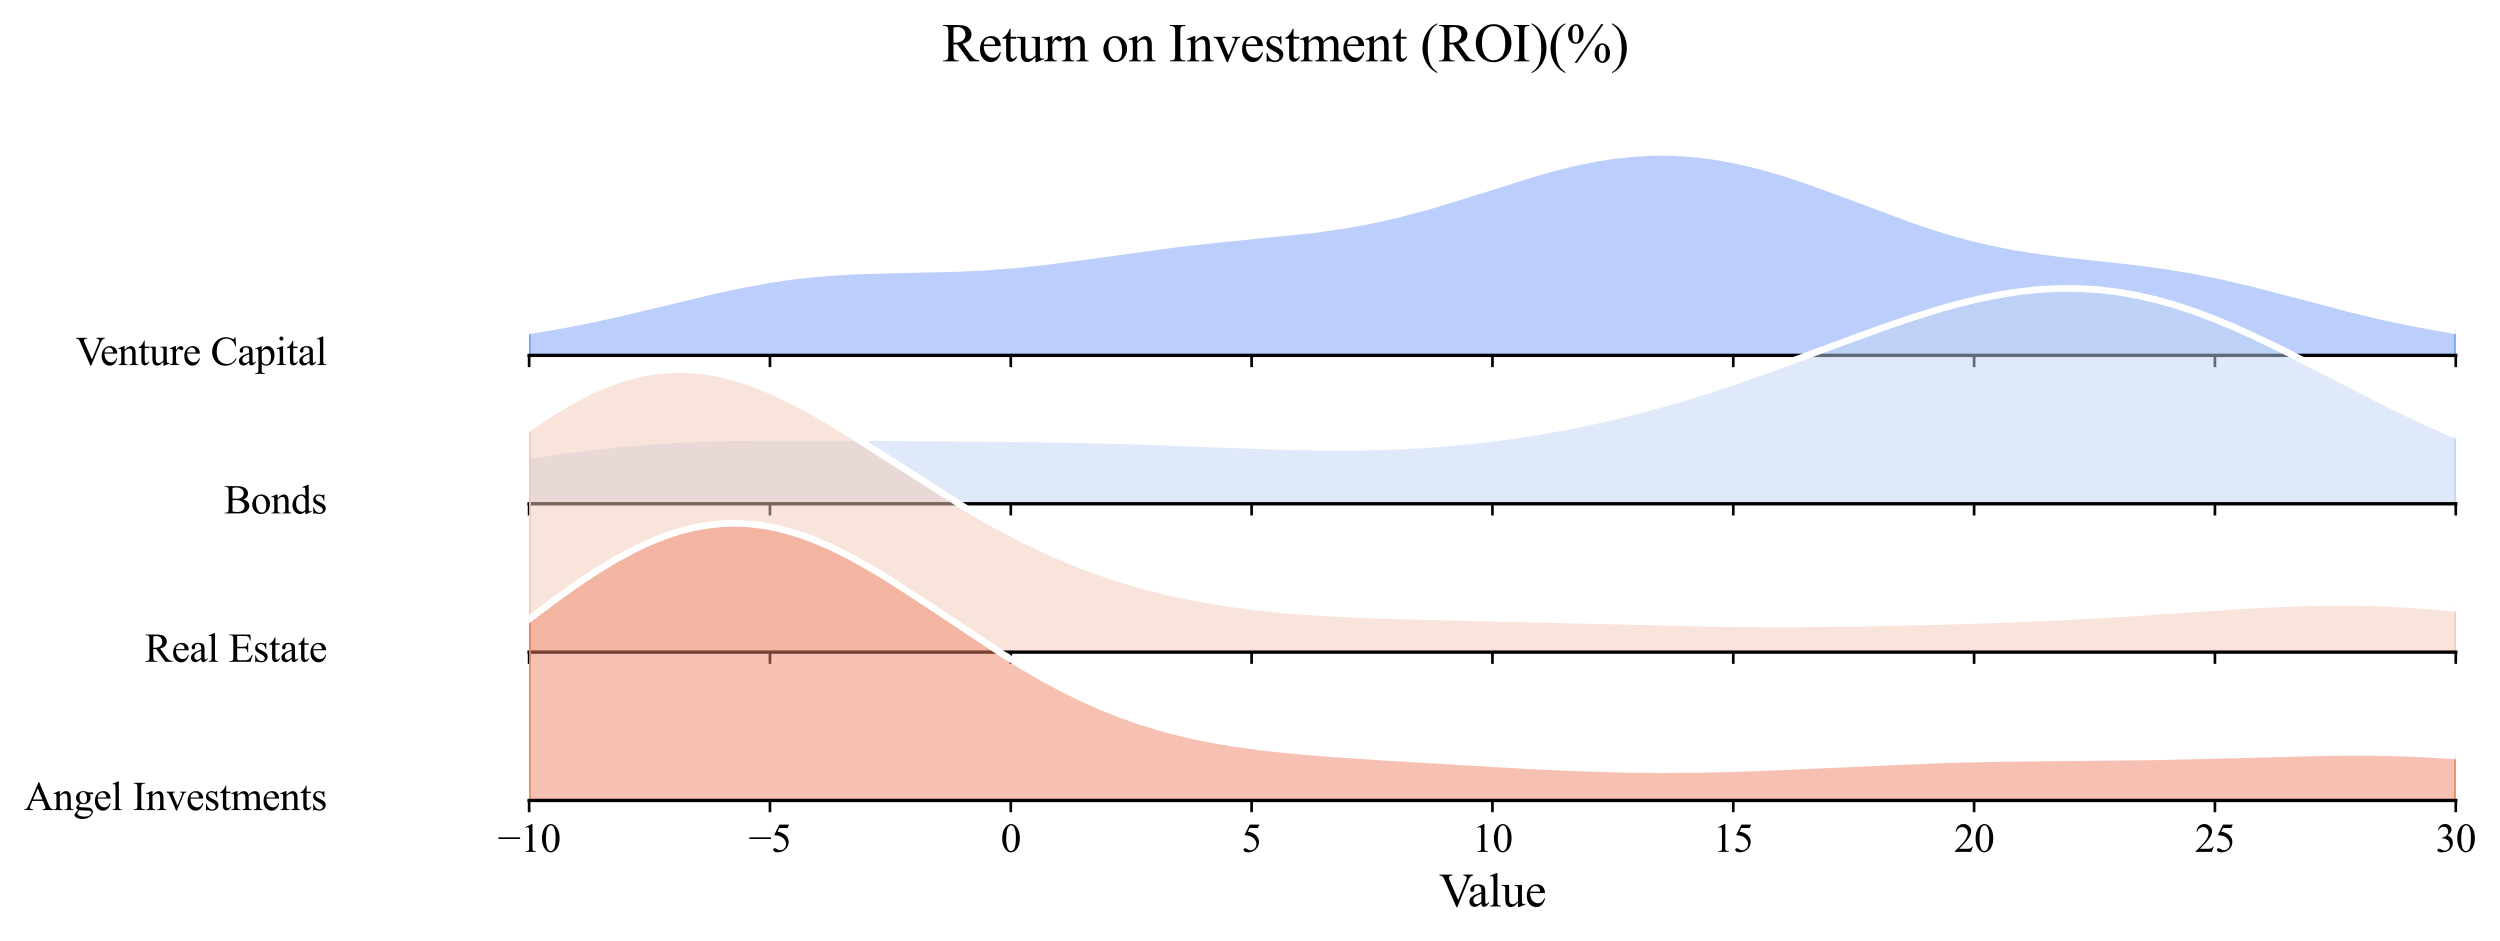 <?xml version="1.0" encoding="utf-8" standalone="no"?>
<!DOCTYPE svg PUBLIC "-//W3C//DTD SVG 1.1//EN"
  "http://www.w3.org/Graphics/SVG/1.1/DTD/svg11.dtd">
<svg xmlns:xlink="http://www.w3.org/1999/xlink" width="745.947pt" height="280.655pt" viewBox="0 0 745.947 280.655" xmlns="http://www.w3.org/2000/svg" version="1.1">
 <defs>
  <style type="text/css">*{stroke-linejoin: round; stroke-linecap: butt}</style>
 </defs>
 <g id="figure_1">
  <g id="patch_1">
   <path d="M 0 280.655 
L 745.947 280.655 
L 745.947 0 
L 0 0 
z
" style="fill: #ffffff"/>
  </g>
  <g id="axes_1">
   <g id="patch_2">
    <path d="M 157.88 106.048 
L 732.747 106.048 
L 732.747 17.52 
L 157.88 17.52 
L 157.88 106.048 
z
" style="fill: none; opacity: 0"/>
   </g>
   <g id="FillBetweenPolyCollection_1">
    <defs>
     <path id="m1298787992" d="M 157.88 -181.964 
L 157.88 -174.607 
L 160.769 -174.607 
L 163.657 -174.607 
L 166.546 -174.607 
L 169.435 -174.607 
L 172.324 -174.607 
L 175.212 -174.607 
L 178.101 -174.607 
L 180.99 -174.607 
L 183.879 -174.607 
L 186.768 -174.607 
L 189.656 -174.607 
L 192.545 -174.607 
L 195.434 -174.607 
L 198.323 -174.607 
L 201.211 -174.607 
L 204.1 -174.607 
L 206.989 -174.607 
L 209.878 -174.607 
L 212.767 -174.607 
L 215.655 -174.607 
L 218.544 -174.607 
L 221.433 -174.607 
L 224.322 -174.607 
L 227.21 -174.607 
L 230.099 -174.607 
L 232.988 -174.607 
L 235.877 -174.607 
L 238.766 -174.607 
L 241.654 -174.607 
L 244.543 -174.607 
L 247.432 -174.607 
L 250.321 -174.607 
L 253.209 -174.607 
L 256.098 -174.607 
L 258.987 -174.607 
L 261.876 -174.607 
L 264.765 -174.607 
L 267.653 -174.607 
L 270.542 -174.607 
L 273.431 -174.607 
L 276.32 -174.607 
L 279.208 -174.607 
L 282.097 -174.607 
L 284.986 -174.607 
L 287.875 -174.607 
L 290.764 -174.607 
L 293.652 -174.607 
L 296.541 -174.607 
L 299.43 -174.607 
L 302.319 -174.607 
L 305.208 -174.607 
L 308.096 -174.607 
L 310.985 -174.607 
L 313.874 -174.607 
L 316.763 -174.607 
L 319.651 -174.607 
L 322.54 -174.607 
L 325.429 -174.607 
L 328.318 -174.607 
L 331.207 -174.607 
L 334.095 -174.607 
L 336.984 -174.607 
L 339.873 -174.607 
L 342.762 -174.607 
L 345.65 -174.607 
L 348.539 -174.607 
L 351.428 -174.607 
L 354.317 -174.607 
L 357.206 -174.607 
L 360.094 -174.607 
L 362.983 -174.607 
L 365.872 -174.607 
L 368.761 -174.607 
L 371.649 -174.607 
L 374.538 -174.607 
L 377.427 -174.607 
L 380.316 -174.607 
L 383.205 -174.607 
L 386.093 -174.607 
L 388.982 -174.607 
L 391.871 -174.607 
L 394.76 -174.607 
L 397.648 -174.607 
L 400.537 -174.607 
L 403.426 -174.607 
L 406.315 -174.607 
L 409.204 -174.607 
L 412.092 -174.607 
L 414.981 -174.607 
L 417.87 -174.607 
L 420.759 -174.607 
L 423.647 -174.607 
L 426.536 -174.607 
L 429.425 -174.607 
L 432.314 -174.607 
L 435.203 -174.607 
L 438.091 -174.607 
L 440.98 -174.607 
L 443.869 -174.607 
L 446.758 -174.607 
L 449.646 -174.607 
L 452.535 -174.607 
L 455.424 -174.607 
L 458.313 -174.607 
L 461.202 -174.607 
L 464.09 -174.607 
L 466.979 -174.607 
L 469.868 -174.607 
L 472.757 -174.607 
L 475.645 -174.607 
L 478.534 -174.607 
L 481.423 -174.607 
L 484.312 -174.607 
L 487.201 -174.607 
L 490.089 -174.607 
L 492.978 -174.607 
L 495.867 -174.607 
L 498.756 -174.607 
L 501.644 -174.607 
L 504.533 -174.607 
L 507.422 -174.607 
L 510.311 -174.607 
L 513.2 -174.607 
L 516.088 -174.607 
L 518.977 -174.607 
L 521.866 -174.607 
L 524.755 -174.607 
L 527.643 -174.607 
L 530.532 -174.607 
L 533.421 -174.607 
L 536.31 -174.607 
L 539.199 -174.607 
L 542.087 -174.607 
L 544.976 -174.607 
L 547.865 -174.607 
L 550.754 -174.607 
L 553.642 -174.607 
L 556.531 -174.607 
L 559.42 -174.607 
L 562.309 -174.607 
L 565.198 -174.607 
L 568.086 -174.607 
L 570.975 -174.607 
L 573.864 -174.607 
L 576.753 -174.607 
L 579.642 -174.607 
L 582.53 -174.607 
L 585.419 -174.607 
L 588.308 -174.607 
L 591.197 -174.607 
L 594.085 -174.607 
L 596.974 -174.607 
L 599.863 -174.607 
L 602.752 -174.607 
L 605.641 -174.607 
L 608.529 -174.607 
L 611.418 -174.607 
L 614.307 -174.607 
L 617.196 -174.607 
L 620.084 -174.607 
L 622.973 -174.607 
L 625.862 -174.607 
L 628.751 -174.607 
L 631.64 -174.607 
L 634.528 -174.607 
L 637.417 -174.607 
L 640.306 -174.607 
L 643.195 -174.607 
L 646.083 -174.607 
L 648.972 -174.607 
L 651.861 -174.607 
L 654.75 -174.607 
L 657.639 -174.607 
L 660.527 -174.607 
L 663.416 -174.607 
L 666.305 -174.607 
L 669.194 -174.607 
L 672.082 -174.607 
L 674.971 -174.607 
L 677.86 -174.607 
L 680.749 -174.607 
L 683.638 -174.607 
L 686.526 -174.607 
L 689.415 -174.607 
L 692.304 -174.607 
L 695.193 -174.607 
L 698.081 -174.607 
L 700.97 -174.607 
L 703.859 -174.607 
L 706.748 -174.607 
L 709.637 -174.607 
L 712.525 -174.607 
L 715.414 -174.607 
L 718.303 -174.607 
L 721.192 -174.607 
L 724.08 -174.607 
L 726.969 -174.607 
L 729.858 -174.607 
L 732.747 -174.607 
L 732.747 -182.001 
L 732.747 -182.001 
L 729.858 -182.47 
L 726.969 -182.964 
L 724.08 -183.483 
L 721.192 -184.028 
L 718.303 -184.599 
L 715.414 -185.197 
L 712.525 -185.821 
L 709.637 -186.47 
L 706.748 -187.143 
L 703.859 -187.839 
L 700.97 -188.555 
L 698.081 -189.29 
L 695.193 -190.039 
L 692.304 -190.801 
L 689.415 -191.57 
L 686.526 -192.344 
L 683.638 -193.117 
L 680.749 -193.886 
L 677.86 -194.645 
L 674.971 -195.391 
L 672.082 -196.119 
L 669.194 -196.824 
L 666.305 -197.505 
L 663.416 -198.156 
L 660.527 -198.775 
L 657.639 -199.361 
L 654.75 -199.912 
L 651.861 -200.428 
L 648.972 -200.908 
L 646.083 -201.354 
L 643.195 -201.768 
L 640.306 -202.152 
L 637.417 -202.51 
L 634.528 -202.846 
L 631.64 -203.165 
L 628.751 -203.472 
L 625.862 -203.773 
L 622.973 -204.074 
L 620.084 -204.382 
L 617.196 -204.701 
L 614.307 -205.04 
L 611.418 -205.402 
L 608.529 -205.796 
L 605.641 -206.224 
L 602.752 -206.693 
L 599.863 -207.205 
L 596.974 -207.765 
L 594.085 -208.374 
L 591.197 -209.034 
L 588.308 -209.746 
L 585.419 -210.509 
L 582.53 -211.323 
L 579.642 -212.185 
L 576.753 -213.093 
L 573.864 -214.043 
L 570.975 -215.032 
L 568.086 -216.053 
L 565.198 -217.103 
L 562.309 -218.174 
L 559.42 -219.262 
L 556.531 -220.36 
L 553.642 -221.461 
L 550.754 -222.558 
L 547.865 -223.645 
L 544.976 -224.716 
L 542.087 -225.764 
L 539.199 -226.782 
L 536.31 -227.764 
L 533.421 -228.706 
L 530.532 -229.6 
L 527.643 -230.443 
L 524.755 -231.229 
L 521.866 -231.955 
L 518.977 -232.615 
L 516.088 -233.206 
L 513.2 -233.726 
L 510.311 -234.171 
L 507.422 -234.539 
L 504.533 -234.828 
L 501.644 -235.037 
L 498.756 -235.165 
L 495.867 -235.211 
L 492.978 -235.175 
L 490.089 -235.058 
L 487.201 -234.861 
L 484.312 -234.586 
L 481.423 -234.234 
L 478.534 -233.808 
L 475.645 -233.312 
L 472.757 -232.749 
L 469.868 -232.124 
L 466.979 -231.441 
L 464.09 -230.706 
L 461.202 -229.923 
L 458.313 -229.1 
L 455.424 -228.243 
L 452.535 -227.357 
L 449.646 -226.45 
L 446.758 -225.528 
L 443.869 -224.599 
L 440.98 -223.669 
L 438.091 -222.744 
L 435.203 -221.832 
L 432.314 -220.936 
L 429.425 -220.064 
L 426.536 -219.22 
L 423.647 -218.408 
L 420.759 -217.632 
L 417.87 -216.894 
L 414.981 -216.198 
L 412.092 -215.544 
L 409.204 -214.934 
L 406.315 -214.366 
L 403.426 -213.841 
L 400.537 -213.356 
L 397.648 -212.909 
L 394.76 -212.498 
L 391.871 -212.119 
L 388.982 -211.769 
L 386.093 -211.443 
L 383.205 -211.137 
L 380.316 -210.846 
L 377.427 -210.566 
L 374.538 -210.293 
L 371.649 -210.022 
L 368.761 -209.75 
L 365.872 -209.473 
L 362.983 -209.188 
L 360.094 -208.892 
L 357.206 -208.583 
L 354.317 -208.26 
L 351.428 -207.922 
L 348.539 -207.57 
L 345.65 -207.202 
L 342.762 -206.822 
L 339.873 -206.429 
L 336.984 -206.027 
L 334.095 -205.618 
L 331.207 -205.205 
L 328.318 -204.791 
L 325.429 -204.38 
L 322.54 -203.974 
L 319.651 -203.579 
L 316.763 -203.197 
L 313.874 -202.832 
L 310.985 -202.486 
L 308.096 -202.163 
L 305.208 -201.864 
L 302.319 -201.592 
L 299.43 -201.347 
L 296.541 -201.13 
L 293.652 -200.94 
L 290.764 -200.778 
L 287.875 -200.641 
L 284.986 -200.527 
L 282.097 -200.434 
L 279.208 -200.359 
L 276.32 -200.296 
L 273.431 -200.242 
L 270.542 -200.192 
L 267.653 -200.142 
L 264.765 -200.085 
L 261.876 -200.017 
L 258.987 -199.933 
L 256.098 -199.827 
L 253.209 -199.695 
L 250.321 -199.533 
L 247.432 -199.336 
L 244.543 -199.102 
L 241.654 -198.829 
L 238.766 -198.514 
L 235.877 -198.156 
L 232.988 -197.755 
L 230.099 -197.312 
L 227.21 -196.828 
L 224.322 -196.305 
L 221.433 -195.745 
L 218.544 -195.151 
L 215.655 -194.528 
L 212.767 -193.879 
L 209.878 -193.209 
L 206.989 -192.522 
L 204.1 -191.823 
L 201.211 -191.117 
L 198.323 -190.408 
L 195.434 -189.701 
L 192.545 -188.999 
L 189.656 -188.307 
L 186.768 -187.628 
L 183.879 -186.964 
L 180.99 -186.319 
L 178.101 -185.694 
L 175.212 -185.091 
L 172.324 -184.511 
L 169.435 -183.954 
L 166.546 -183.421 
L 163.657 -182.912 
L 160.769 -182.427 
L 157.88 -181.964 
z
" style="stroke: #7b9ff9"/>
    </defs>
    <g clip-path="url(#pda89479dde)">
     <use xlink:href="#m1298787992" x="0" y="280.655" style="fill: #7b9ff9; fill-opacity: 0.5; stroke: #7b9ff9"/>
    </g>
   </g>
   <g id="matplotlib.axis_1">
    <g id="xtick_1">
     <g id="line2d_1">
      <defs>
       <path id="m99455196ee" d="M 0 0 
L 0 3.5 
" style="stroke: #000000; stroke-width: 0.8"/>
      </defs>
      <g>
       <use xlink:href="#m99455196ee" x="157.88" y="106.048" style="stroke: #000000; stroke-width: 0.8"/>
      </g>
     </g>
    </g>
    <g id="xtick_2">
     <g id="line2d_2">
      <g>
       <use xlink:href="#m99455196ee" x="229.738" y="106.048" style="stroke: #000000; stroke-width: 0.8"/>
      </g>
     </g>
    </g>
    <g id="xtick_3">
     <g id="line2d_3">
      <g>
       <use xlink:href="#m99455196ee" x="301.597" y="106.048" style="stroke: #000000; stroke-width: 0.8"/>
      </g>
     </g>
    </g>
    <g id="xtick_4">
     <g id="line2d_4">
      <g>
       <use xlink:href="#m99455196ee" x="373.455" y="106.048" style="stroke: #000000; stroke-width: 0.8"/>
      </g>
     </g>
    </g>
    <g id="xtick_5">
     <g id="line2d_5">
      <g>
       <use xlink:href="#m99455196ee" x="445.313" y="106.048" style="stroke: #000000; stroke-width: 0.8"/>
      </g>
     </g>
    </g>
    <g id="xtick_6">
     <g id="line2d_6">
      <g>
       <use xlink:href="#m99455196ee" x="517.172" y="106.048" style="stroke: #000000; stroke-width: 0.8"/>
      </g>
     </g>
    </g>
    <g id="xtick_7">
     <g id="line2d_7">
      <g>
       <use xlink:href="#m99455196ee" x="589.03" y="106.048" style="stroke: #000000; stroke-width: 0.8"/>
      </g>
     </g>
    </g>
    <g id="xtick_8">
     <g id="line2d_8">
      <g>
       <use xlink:href="#m99455196ee" x="660.888" y="106.048" style="stroke: #000000; stroke-width: 0.8"/>
      </g>
     </g>
    </g>
    <g id="xtick_9">
     <g id="line2d_9">
      <g>
       <use xlink:href="#m99455196ee" x="732.747" y="106.048" style="stroke: #000000; stroke-width: 0.8"/>
      </g>
     </g>
    </g>
   </g>
   <g id="matplotlib.axis_2"/>
   <g id="line2d_10">
    <path d="M 157.88 98.691 
L 166.546 97.234 
L 175.212 95.564 
L 183.879 93.691 
L 195.434 90.954 
L 212.767 86.776 
L 221.433 84.911 
L 230.099 83.343 
L 235.877 82.499 
L 241.654 81.826 
L 247.432 81.319 
L 256.098 80.829 
L 267.653 80.514 
L 284.986 80.128 
L 293.652 79.715 
L 302.319 79.064 
L 310.985 78.169 
L 322.54 76.681 
L 351.428 72.733 
L 362.983 71.468 
L 391.871 68.536 
L 400.537 67.299 
L 406.315 66.289 
L 412.092 65.111 
L 417.87 63.761 
L 426.536 61.436 
L 435.203 58.824 
L 458.313 51.555 
L 464.09 49.95 
L 469.868 48.531 
L 475.645 47.343 
L 481.423 46.422 
L 487.201 45.794 
L 492.978 45.48 
L 498.756 45.491 
L 504.533 45.827 
L 510.311 46.485 
L 516.088 47.449 
L 521.866 48.701 
L 527.643 50.212 
L 533.421 51.95 
L 539.199 53.874 
L 547.865 57.01 
L 570.975 65.624 
L 576.753 67.562 
L 582.53 69.332 
L 588.308 70.909 
L 594.085 72.281 
L 599.863 73.45 
L 605.641 74.431 
L 614.307 75.616 
L 625.862 76.882 
L 637.417 78.145 
L 646.083 79.301 
L 654.75 80.743 
L 663.416 82.5 
L 672.082 84.537 
L 683.638 87.538 
L 700.97 92.1 
L 709.637 94.186 
L 718.303 96.056 
L 726.969 97.691 
L 732.747 98.654 
L 732.747 98.654 
" clip-path="url(#pda89479dde)" style="fill: none; stroke: #ffffff; stroke-width: 2; stroke-linecap: square"/>
   </g>
   <g id="line2d_11">
    <path d="M 157.88 106.048 
L 732.747 106.048 
" style="fill: none; stroke: #000000; stroke-linecap: square"/>
   </g>
   <g id="text_1">
    <g id="patch_3">
     <path d="M 18.585 115.458 
L 101.479 115.458 
L 101.479 96.638 
L 18.585 96.638 
z
" style="fill: #ffffff; opacity: 0.5"/>
    </g>
    <!-- Venture Capital -->
    <g transform="translate(22.545 108.931) scale(0.12 -0.12)">
     <defs>
      <path id="TimesNewRomanPSMT-56" d="M 4544 4238 
L 4544 4122 
Q 4319 4081 4203 3978 
Q 4038 3825 3909 3509 
L 2431 -97 
L 2316 -97 
L 728 3556 
Q 606 3838 556 3900 
Q 478 3997 364 4051 
Q 250 4106 56 4122 
L 56 4238 
L 1788 4238 
L 1788 4122 
Q 1494 4094 1406 4022 
Q 1319 3950 1319 3838 
Q 1319 3681 1463 3350 
L 2541 866 
L 3541 3319 
Q 3688 3681 3688 3822 
Q 3688 3913 3597 3995 
Q 3506 4078 3291 4113 
Q 3275 4116 3238 4122 
L 3238 4238 
L 4544 4238 
z
" transform="scale(0.016)"/>
      <path id="TimesNewRomanPSMT-65" d="M 681 1784 
Q 678 1147 991 784 
Q 1303 422 1725 422 
Q 2006 422 2214 576 
Q 2422 731 2563 1106 
L 2659 1044 
Q 2594 616 2278 264 
Q 1963 -88 1488 -88 
Q 972 -88 605 314 
Q 238 716 238 1394 
Q 238 2128 614 2539 
Q 991 2950 1559 2950 
Q 2041 2950 2350 2633 
Q 2659 2316 2659 1784 
L 681 1784 
z
M 681 1966 
L 2006 1966 
Q 1991 2241 1941 2353 
Q 1863 2528 1708 2628 
Q 1553 2728 1384 2728 
Q 1125 2728 920 2526 
Q 716 2325 681 1966 
z
" transform="scale(0.016)"/>
      <path id="TimesNewRomanPSMT-6e" d="M 1034 2341 
Q 1538 2947 1994 2947 
Q 2228 2947 2397 2830 
Q 2566 2713 2666 2444 
Q 2734 2256 2734 1869 
L 2734 647 
Q 2734 375 2778 278 
Q 2813 200 2889 156 
Q 2966 113 3172 113 
L 3172 0 
L 1756 0 
L 1756 113 
L 1816 113 
Q 2016 113 2095 173 
Q 2175 234 2206 353 
Q 2219 400 2219 647 
L 2219 1819 
Q 2219 2209 2117 2386 
Q 2016 2563 1775 2563 
Q 1403 2563 1034 2156 
L 1034 647 
Q 1034 356 1069 288 
Q 1113 197 1189 155 
Q 1266 113 1500 113 
L 1500 0 
L 84 0 
L 84 113 
L 147 113 
Q 366 113 442 223 
Q 519 334 519 647 
L 519 1709 
Q 519 2225 495 2337 
Q 472 2450 423 2490 
Q 375 2531 294 2531 
Q 206 2531 84 2484 
L 38 2597 
L 900 2947 
L 1034 2947 
L 1034 2341 
z
" transform="scale(0.016)"/>
      <path id="TimesNewRomanPSMT-74" d="M 1031 3803 
L 1031 2863 
L 1700 2863 
L 1700 2644 
L 1031 2644 
L 1031 788 
Q 1031 509 1111 412 
Q 1191 316 1316 316 
Q 1419 316 1516 380 
Q 1613 444 1666 569 
L 1788 569 
Q 1678 263 1478 108 
Q 1278 -47 1066 -47 
Q 922 -47 784 33 
Q 647 113 581 261 
Q 516 409 516 719 
L 516 2644 
L 63 2644 
L 63 2747 
Q 234 2816 414 2980 
Q 594 3144 734 3369 
Q 806 3488 934 3803 
L 1031 3803 
z
" transform="scale(0.016)"/>
      <path id="TimesNewRomanPSMT-75" d="M 2709 2863 
L 2709 1128 
Q 2709 631 2732 520 
Q 2756 409 2807 365 
Q 2859 322 2928 322 
Q 3025 322 3147 375 
L 3191 266 
L 2334 -88 
L 2194 -88 
L 2194 519 
Q 1825 119 1631 15 
Q 1438 -88 1222 -88 
Q 981 -88 804 51 
Q 628 191 559 409 
Q 491 628 491 1028 
L 491 2306 
Q 491 2509 447 2587 
Q 403 2666 317 2708 
Q 231 2750 6 2747 
L 6 2863 
L 1009 2863 
L 1009 947 
Q 1009 547 1148 422 
Q 1288 297 1484 297 
Q 1619 297 1789 381 
Q 1959 466 2194 703 
L 2194 2325 
Q 2194 2569 2105 2655 
Q 2016 2741 1734 2747 
L 1734 2863 
L 2709 2863 
z
" transform="scale(0.016)"/>
      <path id="TimesNewRomanPSMT-72" d="M 1038 2947 
L 1038 2303 
Q 1397 2947 1775 2947 
Q 1947 2947 2059 2842 
Q 2172 2738 2172 2600 
Q 2172 2478 2090 2393 
Q 2009 2309 1897 2309 
Q 1788 2309 1652 2417 
Q 1516 2525 1450 2525 
Q 1394 2525 1328 2463 
Q 1188 2334 1038 2041 
L 1038 669 
Q 1038 431 1097 309 
Q 1138 225 1241 169 
Q 1344 113 1538 113 
L 1538 0 
L 72 0 
L 72 113 
Q 291 113 397 181 
Q 475 231 506 341 
Q 522 394 522 644 
L 522 1753 
Q 522 2253 501 2348 
Q 481 2444 426 2487 
Q 372 2531 291 2531 
Q 194 2531 72 2484 
L 41 2597 
L 906 2947 
L 1038 2947 
z
" transform="scale(0.016)"/>
      <path id="TimesNewRomanPSMT-20" transform="scale(0.016)"/>
      <path id="TimesNewRomanPSMT-43" d="M 3853 4334 
L 3950 2894 
L 3853 2894 
Q 3659 3541 3300 3825 
Q 2941 4109 2438 4109 
Q 2016 4109 1675 3895 
Q 1334 3681 1139 3212 
Q 944 2744 944 2047 
Q 944 1472 1128 1050 
Q 1313 628 1683 403 
Q 2053 178 2528 178 
Q 2941 178 3256 354 
Q 3572 531 3950 1056 
L 4047 994 
Q 3728 428 3303 165 
Q 2878 -97 2294 -97 
Q 1241 -97 663 684 
Q 231 1266 231 2053 
Q 231 2688 515 3219 
Q 800 3750 1298 4042 
Q 1797 4334 2388 4334 
Q 2847 4334 3294 4109 
Q 3425 4041 3481 4041 
Q 3566 4041 3628 4100 
Q 3709 4184 3744 4334 
L 3853 4334 
z
" transform="scale(0.016)"/>
      <path id="TimesNewRomanPSMT-61" d="M 1822 413 
Q 1381 72 1269 19 
Q 1100 -59 909 -59 
Q 613 -59 420 144 
Q 228 347 228 678 
Q 228 888 322 1041 
Q 450 1253 767 1440 
Q 1084 1628 1822 1897 
L 1822 2009 
Q 1822 2438 1686 2597 
Q 1550 2756 1291 2756 
Q 1094 2756 978 2650 
Q 859 2544 859 2406 
L 866 2225 
Q 866 2081 792 2003 
Q 719 1925 600 1925 
Q 484 1925 411 2006 
Q 338 2088 338 2228 
Q 338 2497 613 2722 
Q 888 2947 1384 2947 
Q 1766 2947 2009 2819 
Q 2194 2722 2281 2516 
Q 2338 2381 2338 1966 
L 2338 994 
Q 2338 584 2353 492 
Q 2369 400 2405 369 
Q 2441 338 2488 338 
Q 2538 338 2575 359 
Q 2641 400 2828 588 
L 2828 413 
Q 2478 -56 2159 -56 
Q 2006 -56 1915 50 
Q 1825 156 1822 413 
z
M 1822 616 
L 1822 1706 
Q 1350 1519 1213 1441 
Q 966 1303 859 1153 
Q 753 1003 753 825 
Q 753 600 887 451 
Q 1022 303 1197 303 
Q 1434 303 1822 616 
z
" transform="scale(0.016)"/>
      <path id="TimesNewRomanPSMT-70" d="M -6 2578 
L 875 2934 
L 994 2934 
L 994 2266 
Q 1216 2644 1439 2795 
Q 1663 2947 1909 2947 
Q 2341 2947 2628 2609 
Q 2981 2197 2981 1534 
Q 2981 794 2556 309 
Q 2206 -88 1675 -88 
Q 1444 -88 1275 -22 
Q 1150 25 994 166 
L 994 -706 
Q 994 -1000 1030 -1079 
Q 1066 -1159 1155 -1206 
Q 1244 -1253 1478 -1253 
L 1478 -1369 
L -22 -1369 
L -22 -1253 
L 56 -1253 
Q 228 -1256 350 -1188 
Q 409 -1153 442 -1076 
Q 475 -1000 475 -688 
L 475 2019 
Q 475 2297 450 2372 
Q 425 2447 370 2484 
Q 316 2522 222 2522 
Q 147 2522 31 2478 
L -6 2578 
z
M 994 2081 
L 994 1013 
Q 994 666 1022 556 
Q 1066 375 1236 237 
Q 1406 100 1666 100 
Q 1978 100 2172 344 
Q 2425 663 2425 1241 
Q 2425 1897 2138 2250 
Q 1938 2494 1663 2494 
Q 1513 2494 1366 2419 
Q 1253 2363 994 2081 
z
" transform="scale(0.016)"/>
      <path id="TimesNewRomanPSMT-69" d="M 928 4444 
Q 1059 4444 1151 4351 
Q 1244 4259 1244 4128 
Q 1244 3997 1151 3903 
Q 1059 3809 928 3809 
Q 797 3809 703 3903 
Q 609 3997 609 4128 
Q 609 4259 701 4351 
Q 794 4444 928 4444 
z
M 1188 2947 
L 1188 647 
Q 1188 378 1227 289 
Q 1266 200 1342 156 
Q 1419 113 1622 113 
L 1622 0 
L 231 0 
L 231 113 
Q 441 113 512 153 
Q 584 194 626 287 
Q 669 381 669 647 
L 669 1750 
Q 669 2216 641 2353 
Q 619 2453 572 2492 
Q 525 2531 444 2531 
Q 356 2531 231 2484 
L 188 2597 
L 1050 2947 
L 1188 2947 
z
" transform="scale(0.016)"/>
      <path id="TimesNewRomanPSMT-6c" d="M 1184 4444 
L 1184 647 
Q 1184 378 1223 290 
Q 1263 203 1344 158 
Q 1425 113 1647 113 
L 1647 0 
L 244 0 
L 244 113 
Q 441 113 512 153 
Q 584 194 625 287 
Q 666 381 666 647 
L 666 3247 
Q 666 3731 644 3842 
Q 622 3953 573 3993 
Q 525 4034 450 4034 
Q 369 4034 244 3984 
L 191 4094 
L 1044 4444 
L 1184 4444 
z
" transform="scale(0.016)"/>
     </defs>
     <use xlink:href="#TimesNewRomanPSMT-56"/>
     <use xlink:href="#TimesNewRomanPSMT-65" transform="translate(61.092 0)"/>
     <use xlink:href="#TimesNewRomanPSMT-6e" transform="translate(105.477 0)"/>
     <use xlink:href="#TimesNewRomanPSMT-74" transform="translate(155.477 0)"/>
     <use xlink:href="#TimesNewRomanPSMT-75" transform="translate(183.26 0)"/>
     <use xlink:href="#TimesNewRomanPSMT-72" transform="translate(233.26 0)"/>
     <use xlink:href="#TimesNewRomanPSMT-65" transform="translate(266.561 0)"/>
     <use xlink:href="#TimesNewRomanPSMT-20" transform="translate(310.945 0)"/>
     <use xlink:href="#TimesNewRomanPSMT-43" transform="translate(335.945 0)"/>
     <use xlink:href="#TimesNewRomanPSMT-61" transform="translate(402.645 0)"/>
     <use xlink:href="#TimesNewRomanPSMT-70" transform="translate(447.029 0)"/>
     <use xlink:href="#TimesNewRomanPSMT-69" transform="translate(497.029 0)"/>
     <use xlink:href="#TimesNewRomanPSMT-74" transform="translate(524.812 0)"/>
     <use xlink:href="#TimesNewRomanPSMT-61" transform="translate(552.596 0)"/>
     <use xlink:href="#TimesNewRomanPSMT-6c" transform="translate(596.98 0)"/>
    </g>
   </g>
  </g>
  <g id="axes_2">
   <g id="patch_4">
    <path d="M 157.88 150.312 
L 732.747 150.312 
L 732.747 61.784 
L 157.88 61.784 
L 157.88 150.312 
z
" style="fill: none; opacity: 0"/>
   </g>
   <g id="FillBetweenPolyCollection_2">
    <defs>
     <path id="mcc1fedc48b" d="M 157.88 -144.767 
L 157.88 -130.343 
L 160.769 -130.343 
L 163.657 -130.343 
L 166.546 -130.343 
L 169.435 -130.343 
L 172.324 -130.343 
L 175.212 -130.343 
L 178.101 -130.343 
L 180.99 -130.343 
L 183.879 -130.343 
L 186.768 -130.343 
L 189.656 -130.343 
L 192.545 -130.343 
L 195.434 -130.343 
L 198.323 -130.343 
L 201.211 -130.343 
L 204.1 -130.343 
L 206.989 -130.343 
L 209.878 -130.343 
L 212.767 -130.343 
L 215.655 -130.343 
L 218.544 -130.343 
L 221.433 -130.343 
L 224.322 -130.343 
L 227.21 -130.343 
L 230.099 -130.343 
L 232.988 -130.343 
L 235.877 -130.343 
L 238.766 -130.343 
L 241.654 -130.343 
L 244.543 -130.343 
L 247.432 -130.343 
L 250.321 -130.343 
L 253.209 -130.343 
L 256.098 -130.343 
L 258.987 -130.343 
L 261.876 -130.343 
L 264.765 -130.343 
L 267.653 -130.343 
L 270.542 -130.343 
L 273.431 -130.343 
L 276.32 -130.343 
L 279.208 -130.343 
L 282.097 -130.343 
L 284.986 -130.343 
L 287.875 -130.343 
L 290.764 -130.343 
L 293.652 -130.343 
L 296.541 -130.343 
L 299.43 -130.343 
L 302.319 -130.343 
L 305.208 -130.343 
L 308.096 -130.343 
L 310.985 -130.343 
L 313.874 -130.343 
L 316.763 -130.343 
L 319.651 -130.343 
L 322.54 -130.343 
L 325.429 -130.343 
L 328.318 -130.343 
L 331.207 -130.343 
L 334.095 -130.343 
L 336.984 -130.343 
L 339.873 -130.343 
L 342.762 -130.343 
L 345.65 -130.343 
L 348.539 -130.343 
L 351.428 -130.343 
L 354.317 -130.343 
L 357.206 -130.343 
L 360.094 -130.343 
L 362.983 -130.343 
L 365.872 -130.343 
L 368.761 -130.343 
L 371.649 -130.343 
L 374.538 -130.343 
L 377.427 -130.343 
L 380.316 -130.343 
L 383.205 -130.343 
L 386.093 -130.343 
L 388.982 -130.343 
L 391.871 -130.343 
L 394.76 -130.343 
L 397.648 -130.343 
L 400.537 -130.343 
L 403.426 -130.343 
L 406.315 -130.343 
L 409.204 -130.343 
L 412.092 -130.343 
L 414.981 -130.343 
L 417.87 -130.343 
L 420.759 -130.343 
L 423.647 -130.343 
L 426.536 -130.343 
L 429.425 -130.343 
L 432.314 -130.343 
L 435.203 -130.343 
L 438.091 -130.343 
L 440.98 -130.343 
L 443.869 -130.343 
L 446.758 -130.343 
L 449.646 -130.343 
L 452.535 -130.343 
L 455.424 -130.343 
L 458.313 -130.343 
L 461.202 -130.343 
L 464.09 -130.343 
L 466.979 -130.343 
L 469.868 -130.343 
L 472.757 -130.343 
L 475.645 -130.343 
L 478.534 -130.343 
L 481.423 -130.343 
L 484.312 -130.343 
L 487.201 -130.343 
L 490.089 -130.343 
L 492.978 -130.343 
L 495.867 -130.343 
L 498.756 -130.343 
L 501.644 -130.343 
L 504.533 -130.343 
L 507.422 -130.343 
L 510.311 -130.343 
L 513.2 -130.343 
L 516.088 -130.343 
L 518.977 -130.343 
L 521.866 -130.343 
L 524.755 -130.343 
L 527.643 -130.343 
L 530.532 -130.343 
L 533.421 -130.343 
L 536.31 -130.343 
L 539.199 -130.343 
L 542.087 -130.343 
L 544.976 -130.343 
L 547.865 -130.343 
L 550.754 -130.343 
L 553.642 -130.343 
L 556.531 -130.343 
L 559.42 -130.343 
L 562.309 -130.343 
L 565.198 -130.343 
L 568.086 -130.343 
L 570.975 -130.343 
L 573.864 -130.343 
L 576.753 -130.343 
L 579.642 -130.343 
L 582.53 -130.343 
L 585.419 -130.343 
L 588.308 -130.343 
L 591.197 -130.343 
L 594.085 -130.343 
L 596.974 -130.343 
L 599.863 -130.343 
L 602.752 -130.343 
L 605.641 -130.343 
L 608.529 -130.343 
L 611.418 -130.343 
L 614.307 -130.343 
L 617.196 -130.343 
L 620.084 -130.343 
L 622.973 -130.343 
L 625.862 -130.343 
L 628.751 -130.343 
L 631.64 -130.343 
L 634.528 -130.343 
L 637.417 -130.343 
L 640.306 -130.343 
L 643.195 -130.343 
L 646.083 -130.343 
L 648.972 -130.343 
L 651.861 -130.343 
L 654.75 -130.343 
L 657.639 -130.343 
L 660.527 -130.343 
L 663.416 -130.343 
L 666.305 -130.343 
L 669.194 -130.343 
L 672.082 -130.343 
L 674.971 -130.343 
L 677.86 -130.343 
L 680.749 -130.343 
L 683.638 -130.343 
L 686.526 -130.343 
L 689.415 -130.343 
L 692.304 -130.343 
L 695.193 -130.343 
L 698.081 -130.343 
L 700.97 -130.343 
L 703.859 -130.343 
L 706.748 -130.343 
L 709.637 -130.343 
L 712.525 -130.343 
L 715.414 -130.343 
L 718.303 -130.343 
L 721.192 -130.343 
L 724.08 -130.343 
L 726.969 -130.343 
L 729.858 -130.343 
L 732.747 -130.343 
L 732.747 -150.806 
L 732.747 -150.806 
L 729.858 -152.036 
L 726.969 -153.303 
L 724.08 -154.605 
L 721.192 -155.942 
L 718.303 -157.309 
L 715.414 -158.705 
L 712.525 -160.127 
L 709.637 -161.571 
L 706.748 -163.034 
L 703.859 -164.513 
L 700.97 -166.003 
L 698.081 -167.501 
L 695.193 -169.002 
L 692.304 -170.502 
L 689.415 -171.996 
L 686.526 -173.48 
L 683.638 -174.948 
L 680.749 -176.396 
L 677.86 -177.819 
L 674.971 -179.212 
L 672.082 -180.57 
L 669.194 -181.888 
L 666.305 -183.162 
L 663.416 -184.387 
L 660.527 -185.559 
L 657.639 -186.673 
L 654.75 -187.726 
L 651.861 -188.714 
L 648.972 -189.634 
L 646.083 -190.482 
L 643.195 -191.257 
L 640.306 -191.954 
L 637.417 -192.573 
L 634.528 -193.112 
L 631.64 -193.57 
L 628.751 -193.945 
L 625.862 -194.238 
L 622.973 -194.448 
L 620.084 -194.575 
L 617.196 -194.621 
L 614.307 -194.586 
L 611.418 -194.472 
L 608.529 -194.28 
L 605.641 -194.014 
L 602.752 -193.674 
L 599.863 -193.263 
L 596.974 -192.786 
L 594.085 -192.244 
L 591.197 -191.641 
L 588.308 -190.981 
L 585.419 -190.266 
L 582.53 -189.502 
L 579.642 -188.691 
L 576.753 -187.838 
L 573.864 -186.946 
L 570.975 -186.019 
L 568.086 -185.061 
L 565.198 -184.077 
L 562.309 -183.068 
L 559.42 -182.041 
L 556.531 -180.997 
L 553.642 -179.94 
L 550.754 -178.874 
L 547.865 -177.801 
L 544.976 -176.726 
L 542.087 -175.65 
L 539.199 -174.576 
L 536.31 -173.507 
L 533.421 -172.446 
L 530.532 -171.394 
L 527.643 -170.353 
L 524.755 -169.326 
L 521.866 -168.313 
L 518.977 -167.318 
L 516.088 -166.34 
L 513.2 -165.382 
L 510.311 -164.444 
L 507.422 -163.528 
L 504.533 -162.634 
L 501.644 -161.763 
L 498.756 -160.915 
L 495.867 -160.093 
L 492.978 -159.295 
L 490.089 -158.522 
L 487.201 -157.775 
L 484.312 -157.053 
L 481.423 -156.357 
L 478.534 -155.688 
L 475.645 -155.044 
L 472.757 -154.427 
L 469.868 -153.836 
L 466.979 -153.271 
L 464.09 -152.732 
L 461.202 -152.219 
L 458.313 -151.732 
L 455.424 -151.271 
L 452.535 -150.836 
L 449.646 -150.427 
L 446.758 -150.043 
L 443.869 -149.684 
L 440.98 -149.351 
L 438.091 -149.043 
L 435.203 -148.76 
L 432.314 -148.501 
L 429.425 -148.267 
L 426.536 -148.057 
L 423.647 -147.87 
L 420.759 -147.707 
L 417.87 -147.567 
L 414.981 -147.449 
L 412.092 -147.353 
L 409.204 -147.278 
L 406.315 -147.223 
L 403.426 -147.187 
L 400.537 -147.17 
L 397.648 -147.171 
L 394.76 -147.188 
L 391.871 -147.22 
L 388.982 -147.267 
L 386.093 -147.326 
L 383.205 -147.397 
L 380.316 -147.479 
L 377.427 -147.569 
L 374.538 -147.667 
L 371.649 -147.772 
L 368.761 -147.881 
L 365.872 -147.994 
L 362.983 -148.11 
L 360.094 -148.227 
L 357.206 -148.344 
L 354.317 -148.46 
L 351.428 -148.574 
L 348.539 -148.685 
L 345.65 -148.793 
L 342.762 -148.897 
L 339.873 -148.995 
L 336.984 -149.089 
L 334.095 -149.177 
L 331.207 -149.26 
L 328.318 -149.336 
L 325.429 -149.407 
L 322.54 -149.471 
L 319.651 -149.53 
L 316.763 -149.584 
L 313.874 -149.632 
L 310.985 -149.676 
L 308.096 -149.715 
L 305.208 -149.75 
L 302.319 -149.782 
L 299.43 -149.811 
L 296.541 -149.837 
L 293.652 -149.861 
L 290.764 -149.883 
L 287.875 -149.904 
L 284.986 -149.925 
L 282.097 -149.945 
L 279.208 -149.964 
L 276.32 -149.984 
L 273.431 -150.004 
L 270.542 -150.025 
L 267.653 -150.045 
L 264.765 -150.066 
L 261.876 -150.088 
L 258.987 -150.109 
L 256.098 -150.13 
L 253.209 -150.15 
L 250.321 -150.168 
L 247.432 -150.185 
L 244.543 -150.199 
L 241.654 -150.21 
L 238.766 -150.217 
L 235.877 -150.218 
L 232.988 -150.214 
L 230.099 -150.202 
L 227.21 -150.182 
L 224.322 -150.153 
L 221.433 -150.112 
L 218.544 -150.061 
L 215.655 -149.996 
L 212.767 -149.917 
L 209.878 -149.822 
L 206.989 -149.712 
L 204.1 -149.583 
L 201.211 -149.437 
L 198.323 -149.271 
L 195.434 -149.084 
L 192.545 -148.878 
L 189.656 -148.65 
L 186.768 -148.4 
L 183.879 -148.129 
L 180.99 -147.836 
L 178.101 -147.521 
L 175.212 -147.185 
L 172.324 -146.829 
L 169.435 -146.452 
L 166.546 -146.057 
L 163.657 -145.643 
L 160.769 -145.213 
L 157.88 -144.767 
z
" style="stroke: #c0d4f5"/>
    </defs>
    <g clip-path="url(#p56ef6655c4)">
     <use xlink:href="#mcc1fedc48b" x="0" y="280.655" style="fill: #c0d4f5; fill-opacity: 0.5; stroke: #c0d4f5"/>
    </g>
   </g>
   <g id="matplotlib.axis_3">
    <g id="xtick_10">
     <g id="line2d_12">
      <g>
       <use xlink:href="#m99455196ee" x="157.88" y="150.312" style="stroke: #000000; stroke-width: 0.8"/>
      </g>
     </g>
    </g>
    <g id="xtick_11">
     <g id="line2d_13">
      <g>
       <use xlink:href="#m99455196ee" x="229.738" y="150.312" style="stroke: #000000; stroke-width: 0.8"/>
      </g>
     </g>
    </g>
    <g id="xtick_12">
     <g id="line2d_14">
      <g>
       <use xlink:href="#m99455196ee" x="301.597" y="150.312" style="stroke: #000000; stroke-width: 0.8"/>
      </g>
     </g>
    </g>
    <g id="xtick_13">
     <g id="line2d_15">
      <g>
       <use xlink:href="#m99455196ee" x="373.455" y="150.312" style="stroke: #000000; stroke-width: 0.8"/>
      </g>
     </g>
    </g>
    <g id="xtick_14">
     <g id="line2d_16">
      <g>
       <use xlink:href="#m99455196ee" x="445.313" y="150.312" style="stroke: #000000; stroke-width: 0.8"/>
      </g>
     </g>
    </g>
    <g id="xtick_15">
     <g id="line2d_17">
      <g>
       <use xlink:href="#m99455196ee" x="517.172" y="150.312" style="stroke: #000000; stroke-width: 0.8"/>
      </g>
     </g>
    </g>
    <g id="xtick_16">
     <g id="line2d_18">
      <g>
       <use xlink:href="#m99455196ee" x="589.03" y="150.312" style="stroke: #000000; stroke-width: 0.8"/>
      </g>
     </g>
    </g>
    <g id="xtick_17">
     <g id="line2d_19">
      <g>
       <use xlink:href="#m99455196ee" x="660.888" y="150.312" style="stroke: #000000; stroke-width: 0.8"/>
      </g>
     </g>
    </g>
    <g id="xtick_18">
     <g id="line2d_20">
      <g>
       <use xlink:href="#m99455196ee" x="732.747" y="150.312" style="stroke: #000000; stroke-width: 0.8"/>
      </g>
     </g>
    </g>
   </g>
   <g id="matplotlib.axis_4"/>
   <g id="line2d_21">
    <path d="M 157.88 135.888 
L 169.435 134.203 
L 178.101 133.134 
L 186.768 132.255 
L 195.434 131.571 
L 204.1 131.072 
L 215.655 130.66 
L 227.21 130.473 
L 244.543 130.456 
L 296.541 130.819 
L 319.651 131.125 
L 336.984 131.566 
L 357.206 132.312 
L 383.205 133.258 
L 394.76 133.468 
L 406.315 133.433 
L 414.981 133.206 
L 423.647 132.785 
L 432.314 132.154 
L 440.98 131.304 
L 449.646 130.229 
L 458.313 128.923 
L 466.979 127.385 
L 475.645 125.611 
L 484.312 123.602 
L 492.978 121.361 
L 501.644 118.893 
L 510.311 116.211 
L 518.977 113.338 
L 530.532 109.262 
L 550.754 101.781 
L 562.309 97.587 
L 570.975 94.636 
L 579.642 91.964 
L 585.419 90.389 
L 591.197 89.014 
L 596.974 87.869 
L 602.752 86.982 
L 608.529 86.375 
L 614.307 86.069 
L 620.084 86.08 
L 625.862 86.417 
L 631.64 87.085 
L 637.417 88.082 
L 643.195 89.399 
L 648.972 91.021 
L 654.75 92.929 
L 660.527 95.097 
L 666.305 97.493 
L 672.082 100.086 
L 680.749 104.259 
L 692.304 110.153 
L 712.525 120.529 
L 721.192 124.714 
L 729.858 128.619 
L 732.747 129.849 
L 732.747 129.849 
" clip-path="url(#p56ef6655c4)" style="fill: none; stroke: #ffffff; stroke-width: 2; stroke-linecap: square"/>
   </g>
   <g id="line2d_22">
    <path d="M 157.88 150.312 
L 732.747 150.312 
" style="fill: none; stroke: #000000; stroke-linecap: square"/>
   </g>
   <g id="text_2">
    <g id="patch_5">
     <path d="M 62.884 159.722 
L 101.479 159.722 
L 101.479 140.902 
L 62.884 140.902 
z
" style="fill: #ffffff; opacity: 0.5"/>
    </g>
    <!-- Bonds -->
    <g transform="translate(66.844 153.195) scale(0.12 -0.12)">
     <defs>
      <path id="TimesNewRomanPSMT-42" d="M 2956 2163 
Q 3397 2069 3616 1863 
Q 3919 1575 3919 1159 
Q 3919 844 3719 555 
Q 3519 266 3170 133 
Q 2822 0 2106 0 
L 106 0 
L 106 116 
L 266 116 
Q 531 116 647 284 
Q 719 394 719 750 
L 719 3488 
Q 719 3881 628 3984 
Q 506 4122 266 4122 
L 106 4122 
L 106 4238 
L 1938 4238 
Q 2450 4238 2759 4163 
Q 3228 4050 3475 3764 
Q 3722 3478 3722 3106 
Q 3722 2788 3528 2536 
Q 3334 2284 2956 2163 
z
M 1319 2331 
Q 1434 2309 1582 2298 
Q 1731 2288 1909 2288 
Q 2366 2288 2595 2386 
Q 2825 2484 2947 2687 
Q 3069 2891 3069 3131 
Q 3069 3503 2766 3765 
Q 2463 4028 1881 4028 
Q 1569 4028 1319 3959 
L 1319 2331 
z
M 1319 306 
Q 1681 222 2034 222 
Q 2600 222 2897 476 
Q 3194 731 3194 1106 
Q 3194 1353 3059 1581 
Q 2925 1809 2622 1940 
Q 2319 2072 1872 2072 
Q 1678 2072 1540 2065 
Q 1403 2059 1319 2044 
L 1319 306 
z
" transform="scale(0.016)"/>
      <path id="TimesNewRomanPSMT-6f" d="M 1600 2947 
Q 2250 2947 2644 2453 
Q 2978 2031 2978 1484 
Q 2978 1100 2793 706 
Q 2609 313 2286 112 
Q 1963 -88 1566 -88 
Q 919 -88 538 428 
Q 216 863 216 1403 
Q 216 1797 411 2186 
Q 606 2575 925 2761 
Q 1244 2947 1600 2947 
z
M 1503 2744 
Q 1338 2744 1170 2645 
Q 1003 2547 900 2300 
Q 797 2053 797 1666 
Q 797 1041 1045 587 
Q 1294 134 1700 134 
Q 2003 134 2200 384 
Q 2397 634 2397 1244 
Q 2397 2006 2069 2444 
Q 1847 2744 1503 2744 
z
" transform="scale(0.016)"/>
      <path id="TimesNewRomanPSMT-64" d="M 2222 322 
Q 2013 103 1813 7 
Q 1613 -88 1381 -88 
Q 913 -88 563 304 
Q 213 697 213 1313 
Q 213 1928 600 2439 
Q 988 2950 1597 2950 
Q 1975 2950 2222 2709 
L 2222 3238 
Q 2222 3728 2198 3840 
Q 2175 3953 2125 3993 
Q 2075 4034 2000 4034 
Q 1919 4034 1784 3984 
L 1744 4094 
L 2597 4444 
L 2738 4444 
L 2738 1134 
Q 2738 631 2761 520 
Q 2784 409 2836 365 
Q 2888 322 2956 322 
Q 3041 322 3181 375 
L 3216 266 
L 2366 -88 
L 2222 -88 
L 2222 322 
z
M 2222 541 
L 2222 2016 
Q 2203 2228 2109 2403 
Q 2016 2578 1861 2667 
Q 1706 2756 1559 2756 
Q 1284 2756 1069 2509 
Q 784 2184 784 1559 
Q 784 928 1059 592 
Q 1334 256 1672 256 
Q 1956 256 2222 541 
z
" transform="scale(0.016)"/>
      <path id="TimesNewRomanPSMT-73" d="M 2050 2947 
L 2050 1972 
L 1947 1972 
Q 1828 2431 1642 2597 
Q 1456 2763 1169 2763 
Q 950 2763 815 2647 
Q 681 2531 681 2391 
Q 681 2216 781 2091 
Q 878 1963 1175 1819 
L 1631 1597 
Q 2266 1288 2266 781 
Q 2266 391 1970 151 
Q 1675 -88 1309 -88 
Q 1047 -88 709 6 
Q 606 38 541 38 
Q 469 38 428 -44 
L 325 -44 
L 325 978 
L 428 978 
Q 516 541 762 319 
Q 1009 97 1316 97 
Q 1531 97 1667 223 
Q 1803 350 1803 528 
Q 1803 744 1651 891 
Q 1500 1038 1047 1263 
Q 594 1488 453 1669 
Q 313 1847 313 2119 
Q 313 2472 555 2709 
Q 797 2947 1181 2947 
Q 1350 2947 1591 2875 
Q 1750 2828 1803 2828 
Q 1853 2828 1881 2850 
Q 1909 2872 1947 2947 
L 2050 2947 
z
" transform="scale(0.016)"/>
     </defs>
     <use xlink:href="#TimesNewRomanPSMT-42"/>
     <use xlink:href="#TimesNewRomanPSMT-6f" transform="translate(66.699 0)"/>
     <use xlink:href="#TimesNewRomanPSMT-6e" transform="translate(116.699 0)"/>
     <use xlink:href="#TimesNewRomanPSMT-64" transform="translate(166.699 0)"/>
     <use xlink:href="#TimesNewRomanPSMT-73" transform="translate(216.699 0)"/>
    </g>
   </g>
  </g>
  <g id="axes_3">
   <g id="patch_6">
    <path d="M 157.88 194.576 
L 732.747 194.576 
L 732.747 106.048 
L 157.88 106.048 
L 157.88 194.576 
z
" style="fill: none; opacity: 0"/>
   </g>
   <g id="FillBetweenPolyCollection_3">
    <defs>
     <path id="m70eb6fd177" d="M 157.88 -152.968 
L 157.88 -86.079 
L 160.769 -86.079 
L 163.657 -86.079 
L 166.546 -86.079 
L 169.435 -86.079 
L 172.324 -86.079 
L 175.212 -86.079 
L 178.101 -86.079 
L 180.99 -86.079 
L 183.879 -86.079 
L 186.768 -86.079 
L 189.656 -86.079 
L 192.545 -86.079 
L 195.434 -86.079 
L 198.323 -86.079 
L 201.211 -86.079 
L 204.1 -86.079 
L 206.989 -86.079 
L 209.878 -86.079 
L 212.767 -86.079 
L 215.655 -86.079 
L 218.544 -86.079 
L 221.433 -86.079 
L 224.322 -86.079 
L 227.21 -86.079 
L 230.099 -86.079 
L 232.988 -86.079 
L 235.877 -86.079 
L 238.766 -86.079 
L 241.654 -86.079 
L 244.543 -86.079 
L 247.432 -86.079 
L 250.321 -86.079 
L 253.209 -86.079 
L 256.098 -86.079 
L 258.987 -86.079 
L 261.876 -86.079 
L 264.765 -86.079 
L 267.653 -86.079 
L 270.542 -86.079 
L 273.431 -86.079 
L 276.32 -86.079 
L 279.208 -86.079 
L 282.097 -86.079 
L 284.986 -86.079 
L 287.875 -86.079 
L 290.764 -86.079 
L 293.652 -86.079 
L 296.541 -86.079 
L 299.43 -86.079 
L 302.319 -86.079 
L 305.208 -86.079 
L 308.096 -86.079 
L 310.985 -86.079 
L 313.874 -86.079 
L 316.763 -86.079 
L 319.651 -86.079 
L 322.54 -86.079 
L 325.429 -86.079 
L 328.318 -86.079 
L 331.207 -86.079 
L 334.095 -86.079 
L 336.984 -86.079 
L 339.873 -86.079 
L 342.762 -86.079 
L 345.65 -86.079 
L 348.539 -86.079 
L 351.428 -86.079 
L 354.317 -86.079 
L 357.206 -86.079 
L 360.094 -86.079 
L 362.983 -86.079 
L 365.872 -86.079 
L 368.761 -86.079 
L 371.649 -86.079 
L 374.538 -86.079 
L 377.427 -86.079 
L 380.316 -86.079 
L 383.205 -86.079 
L 386.093 -86.079 
L 388.982 -86.079 
L 391.871 -86.079 
L 394.76 -86.079 
L 397.648 -86.079 
L 400.537 -86.079 
L 403.426 -86.079 
L 406.315 -86.079 
L 409.204 -86.079 
L 412.092 -86.079 
L 414.981 -86.079 
L 417.87 -86.079 
L 420.759 -86.079 
L 423.647 -86.079 
L 426.536 -86.079 
L 429.425 -86.079 
L 432.314 -86.079 
L 435.203 -86.079 
L 438.091 -86.079 
L 440.98 -86.079 
L 443.869 -86.079 
L 446.758 -86.079 
L 449.646 -86.079 
L 452.535 -86.079 
L 455.424 -86.079 
L 458.313 -86.079 
L 461.202 -86.079 
L 464.09 -86.079 
L 466.979 -86.079 
L 469.868 -86.079 
L 472.757 -86.079 
L 475.645 -86.079 
L 478.534 -86.079 
L 481.423 -86.079 
L 484.312 -86.079 
L 487.201 -86.079 
L 490.089 -86.079 
L 492.978 -86.079 
L 495.867 -86.079 
L 498.756 -86.079 
L 501.644 -86.079 
L 504.533 -86.079 
L 507.422 -86.079 
L 510.311 -86.079 
L 513.2 -86.079 
L 516.088 -86.079 
L 518.977 -86.079 
L 521.866 -86.079 
L 524.755 -86.079 
L 527.643 -86.079 
L 530.532 -86.079 
L 533.421 -86.079 
L 536.31 -86.079 
L 539.199 -86.079 
L 542.087 -86.079 
L 544.976 -86.079 
L 547.865 -86.079 
L 550.754 -86.079 
L 553.642 -86.079 
L 556.531 -86.079 
L 559.42 -86.079 
L 562.309 -86.079 
L 565.198 -86.079 
L 568.086 -86.079 
L 570.975 -86.079 
L 573.864 -86.079 
L 576.753 -86.079 
L 579.642 -86.079 
L 582.53 -86.079 
L 585.419 -86.079 
L 588.308 -86.079 
L 591.197 -86.079 
L 594.085 -86.079 
L 596.974 -86.079 
L 599.863 -86.079 
L 602.752 -86.079 
L 605.641 -86.079 
L 608.529 -86.079 
L 611.418 -86.079 
L 614.307 -86.079 
L 617.196 -86.079 
L 620.084 -86.079 
L 622.973 -86.079 
L 625.862 -86.079 
L 628.751 -86.079 
L 631.64 -86.079 
L 634.528 -86.079 
L 637.417 -86.079 
L 640.306 -86.079 
L 643.195 -86.079 
L 646.083 -86.079 
L 648.972 -86.079 
L 651.861 -86.079 
L 654.75 -86.079 
L 657.639 -86.079 
L 660.527 -86.079 
L 663.416 -86.079 
L 666.305 -86.079 
L 669.194 -86.079 
L 672.082 -86.079 
L 674.971 -86.079 
L 677.86 -86.079 
L 680.749 -86.079 
L 683.638 -86.079 
L 686.526 -86.079 
L 689.415 -86.079 
L 692.304 -86.079 
L 695.193 -86.079 
L 698.081 -86.079 
L 700.97 -86.079 
L 703.859 -86.079 
L 706.748 -86.079 
L 709.637 -86.079 
L 712.525 -86.079 
L 715.414 -86.079 
L 718.303 -86.079 
L 721.192 -86.079 
L 724.08 -86.079 
L 726.969 -86.079 
L 729.858 -86.079 
L 732.747 -86.079 
L 732.747 -99.15 
L 732.747 -99.15 
L 729.858 -99.431 
L 726.969 -99.689 
L 724.08 -99.925 
L 721.192 -100.136 
L 718.303 -100.324 
L 715.414 -100.486 
L 712.525 -100.622 
L 709.637 -100.734 
L 706.748 -100.819 
L 703.859 -100.879 
L 700.97 -100.914 
L 698.081 -100.925 
L 695.193 -100.913 
L 692.304 -100.877 
L 689.415 -100.821 
L 686.526 -100.744 
L 683.638 -100.648 
L 680.749 -100.534 
L 677.86 -100.405 
L 674.971 -100.261 
L 672.082 -100.105 
L 669.194 -99.938 
L 666.305 -99.761 
L 663.416 -99.577 
L 660.527 -99.386 
L 657.639 -99.191 
L 654.75 -98.993 
L 651.861 -98.794 
L 648.972 -98.594 
L 646.083 -98.395 
L 643.195 -98.198 
L 640.306 -98.005 
L 637.417 -97.815 
L 634.528 -97.63 
L 631.64 -97.45 
L 628.751 -97.276 
L 625.862 -97.108 
L 622.973 -96.947 
L 620.084 -96.792 
L 617.196 -96.644 
L 614.307 -96.502 
L 611.418 -96.367 
L 608.529 -96.239 
L 605.641 -96.116 
L 602.752 -96 
L 599.863 -95.889 
L 596.974 -95.783 
L 594.085 -95.683 
L 591.197 -95.587 
L 588.308 -95.496 
L 585.419 -95.409 
L 582.53 -95.325 
L 579.642 -95.246 
L 576.753 -95.17 
L 573.864 -95.098 
L 570.975 -95.029 
L 568.086 -94.963 
L 565.198 -94.901 
L 562.309 -94.843 
L 559.42 -94.788 
L 556.531 -94.737 
L 553.642 -94.69 
L 550.754 -94.648 
L 547.865 -94.61 
L 544.976 -94.576 
L 542.087 -94.548 
L 539.199 -94.525 
L 536.31 -94.507 
L 533.421 -94.496 
L 530.532 -94.49 
L 527.643 -94.49 
L 524.755 -94.496 
L 521.866 -94.508 
L 518.977 -94.527 
L 516.088 -94.551 
L 513.2 -94.582 
L 510.311 -94.619 
L 507.422 -94.661 
L 504.533 -94.709 
L 501.644 -94.762 
L 498.756 -94.82 
L 495.867 -94.882 
L 492.978 -94.948 
L 490.089 -95.018 
L 487.201 -95.091 
L 484.312 -95.166 
L 481.423 -95.243 
L 478.534 -95.321 
L 475.645 -95.4 
L 472.757 -95.48 
L 469.868 -95.56 
L 466.979 -95.639 
L 464.09 -95.718 
L 461.202 -95.796 
L 458.313 -95.872 
L 455.424 -95.947 
L 452.535 -96.02 
L 449.646 -96.092 
L 446.758 -96.162 
L 443.869 -96.231 
L 440.98 -96.298 
L 438.091 -96.365 
L 435.203 -96.432 
L 432.314 -96.499 
L 429.425 -96.567 
L 426.536 -96.637 
L 423.647 -96.709 
L 420.759 -96.785 
L 417.87 -96.866 
L 414.981 -96.952 
L 412.092 -97.045 
L 409.204 -97.147 
L 406.315 -97.258 
L 403.426 -97.38 
L 400.537 -97.515 
L 397.648 -97.664 
L 394.76 -97.828 
L 391.871 -98.01 
L 388.982 -98.211 
L 386.093 -98.432 
L 383.205 -98.676 
L 380.316 -98.944 
L 377.427 -99.238 
L 374.538 -99.56 
L 371.649 -99.911 
L 368.761 -100.294 
L 365.872 -100.709 
L 362.983 -101.159 
L 360.094 -101.646 
L 357.206 -102.171 
L 354.317 -102.735 
L 351.428 -103.341 
L 348.539 -103.99 
L 345.65 -104.684 
L 342.762 -105.423 
L 339.873 -106.21 
L 336.984 -107.045 
L 334.095 -107.931 
L 331.207 -108.867 
L 328.318 -109.855 
L 325.429 -110.896 
L 322.54 -111.99 
L 319.651 -113.138 
L 316.763 -114.341 
L 313.874 -115.598 
L 310.985 -116.909 
L 308.096 -118.274 
L 305.208 -119.692 
L 302.319 -121.163 
L 299.43 -122.684 
L 296.541 -124.255 
L 293.652 -125.873 
L 290.764 -127.536 
L 287.875 -129.241 
L 284.986 -130.985 
L 282.097 -132.764 
L 279.208 -134.575 
L 276.32 -136.412 
L 273.431 -138.27 
L 270.542 -140.144 
L 267.653 -142.028 
L 264.765 -143.915 
L 261.876 -145.799 
L 258.987 -147.673 
L 256.098 -149.529 
L 253.209 -151.358 
L 250.321 -153.153 
L 247.432 -154.905 
L 244.543 -156.607 
L 241.654 -158.248 
L 238.766 -159.82 
L 235.877 -161.315 
L 232.988 -162.723 
L 230.099 -164.037 
L 227.21 -165.248 
L 224.322 -166.349 
L 221.433 -167.331 
L 218.544 -168.188 
L 215.655 -168.913 
L 212.767 -169.5 
L 209.878 -169.946 
L 206.989 -170.244 
L 204.1 -170.392 
L 201.211 -170.386 
L 198.323 -170.226 
L 195.434 -169.911 
L 192.545 -169.44 
L 189.656 -168.814 
L 186.768 -168.037 
L 183.879 -167.109 
L 180.99 -166.037 
L 178.101 -164.824 
L 175.212 -163.476 
L 172.324 -162 
L 169.435 -160.402 
L 166.546 -158.692 
L 163.657 -156.877 
L 160.769 -154.966 
L 157.88 -152.968 
z
" style="stroke: #f2cbb7"/>
    </defs>
    <g clip-path="url(#p083aa02acd)">
     <use xlink:href="#m70eb6fd177" x="0" y="280.655" style="fill: #f2cbb7; fill-opacity: 0.5; stroke: #f2cbb7"/>
    </g>
   </g>
   <g id="matplotlib.axis_5">
    <g id="xtick_19">
     <g id="line2d_23">
      <g>
       <use xlink:href="#m99455196ee" x="157.88" y="194.576" style="stroke: #000000; stroke-width: 0.8"/>
      </g>
     </g>
    </g>
    <g id="xtick_20">
     <g id="line2d_24">
      <g>
       <use xlink:href="#m99455196ee" x="229.738" y="194.576" style="stroke: #000000; stroke-width: 0.8"/>
      </g>
     </g>
    </g>
    <g id="xtick_21">
     <g id="line2d_25">
      <g>
       <use xlink:href="#m99455196ee" x="301.597" y="194.576" style="stroke: #000000; stroke-width: 0.8"/>
      </g>
     </g>
    </g>
    <g id="xtick_22">
     <g id="line2d_26">
      <g>
       <use xlink:href="#m99455196ee" x="373.455" y="194.576" style="stroke: #000000; stroke-width: 0.8"/>
      </g>
     </g>
    </g>
    <g id="xtick_23">
     <g id="line2d_27">
      <g>
       <use xlink:href="#m99455196ee" x="445.313" y="194.576" style="stroke: #000000; stroke-width: 0.8"/>
      </g>
     </g>
    </g>
    <g id="xtick_24">
     <g id="line2d_28">
      <g>
       <use xlink:href="#m99455196ee" x="517.172" y="194.576" style="stroke: #000000; stroke-width: 0.8"/>
      </g>
     </g>
    </g>
    <g id="xtick_25">
     <g id="line2d_29">
      <g>
       <use xlink:href="#m99455196ee" x="589.03" y="194.576" style="stroke: #000000; stroke-width: 0.8"/>
      </g>
     </g>
    </g>
    <g id="xtick_26">
     <g id="line2d_30">
      <g>
       <use xlink:href="#m99455196ee" x="660.888" y="194.576" style="stroke: #000000; stroke-width: 0.8"/>
      </g>
     </g>
    </g>
    <g id="xtick_27">
     <g id="line2d_31">
      <g>
       <use xlink:href="#m99455196ee" x="732.747" y="194.576" style="stroke: #000000; stroke-width: 0.8"/>
      </g>
     </g>
    </g>
   </g>
   <g id="matplotlib.axis_6"/>
   <g id="line2d_32">
    <path d="M 157.88 127.687 
L 163.657 123.779 
L 169.435 120.253 
L 175.212 117.179 
L 178.101 115.831 
L 180.99 114.618 
L 183.879 113.546 
L 186.768 112.619 
L 189.656 111.841 
L 192.545 111.216 
L 195.434 110.744 
L 198.323 110.429 
L 201.211 110.269 
L 204.1 110.264 
L 206.989 110.411 
L 209.878 110.71 
L 212.767 111.155 
L 215.655 111.743 
L 218.544 112.468 
L 221.433 113.324 
L 224.322 114.307 
L 230.099 116.618 
L 235.877 119.34 
L 241.654 122.408 
L 247.432 125.75 
L 256.098 131.127 
L 287.875 151.414 
L 293.652 154.782 
L 299.43 157.971 
L 305.208 160.963 
L 310.985 163.747 
L 316.763 166.315 
L 322.54 168.665 
L 328.318 170.8 
L 334.095 172.725 
L 339.873 174.445 
L 345.65 175.972 
L 351.428 177.314 
L 357.206 178.485 
L 365.872 179.946 
L 374.538 181.095 
L 383.205 181.979 
L 391.871 182.645 
L 403.426 183.275 
L 417.87 183.789 
L 446.758 184.494 
L 516.088 186.104 
L 533.421 186.16 
L 550.754 186.007 
L 573.864 185.558 
L 596.974 184.872 
L 614.307 184.153 
L 631.64 183.205 
L 654.75 181.662 
L 672.082 180.55 
L 683.638 180.008 
L 692.304 179.778 
L 700.97 179.741 
L 709.637 179.922 
L 718.303 180.332 
L 726.969 180.966 
L 732.747 181.505 
L 732.747 181.505 
" clip-path="url(#p083aa02acd)" style="fill: none; stroke: #ffffff; stroke-width: 2; stroke-linecap: square"/>
   </g>
   <g id="line2d_33">
    <path d="M 157.88 194.576 
L 732.747 194.576 
" style="fill: none; stroke: #000000; stroke-linecap: square"/>
   </g>
   <g id="text_3">
    <g id="patch_7">
     <path d="M 39.246 203.986 
L 101.479 203.986 
L 101.479 185.166 
L 39.246 185.166 
z
" style="fill: #ffffff; opacity: 0.5"/>
    </g>
    <!-- Real Estate -->
    <g transform="translate(43.206 197.459) scale(0.12 -0.12)">
     <defs>
      <path id="TimesNewRomanPSMT-52" d="M 4325 0 
L 3194 0 
L 1759 1981 
Q 1600 1975 1500 1975 
Q 1459 1975 1412 1976 
Q 1366 1978 1316 1981 
L 1316 750 
Q 1316 350 1403 253 
Q 1522 116 1759 116 
L 1925 116 
L 1925 0 
L 109 0 
L 109 116 
L 269 116 
Q 538 116 653 291 
Q 719 388 719 750 
L 719 3488 
Q 719 3888 631 3984 
Q 509 4122 269 4122 
L 109 4122 
L 109 4238 
L 1653 4238 
Q 2328 4238 2648 4139 
Q 2969 4041 3192 3777 
Q 3416 3513 3416 3147 
Q 3416 2756 3161 2468 
Q 2906 2181 2372 2063 
L 3247 847 
Q 3547 428 3762 290 
Q 3978 153 4325 116 
L 4325 0 
z
M 1316 2178 
Q 1375 2178 1419 2176 
Q 1463 2175 1491 2175 
Q 2097 2175 2405 2437 
Q 2713 2700 2713 3106 
Q 2713 3503 2464 3751 
Q 2216 4000 1806 4000 
Q 1625 4000 1316 3941 
L 1316 2178 
z
" transform="scale(0.016)"/>
      <path id="TimesNewRomanPSMT-45" d="M 1338 4006 
L 1338 2331 
L 2269 2331 
Q 2631 2331 2753 2441 
Q 2916 2584 2934 2947 
L 3050 2947 
L 3050 1472 
L 2934 1472 
Q 2891 1781 2847 1869 
Q 2791 1978 2662 2040 
Q 2534 2103 2269 2103 
L 1338 2103 
L 1338 706 
Q 1338 425 1363 364 
Q 1388 303 1450 267 
Q 1513 231 1688 231 
L 2406 231 
Q 2766 231 2928 281 
Q 3091 331 3241 478 
Q 3434 672 3638 1063 
L 3763 1063 
L 3397 0 
L 131 0 
L 131 116 
L 281 116 
Q 431 116 566 188 
Q 666 238 702 338 
Q 738 438 738 747 
L 738 3500 
Q 738 3903 656 3997 
Q 544 4122 281 4122 
L 131 4122 
L 131 4238 
L 3397 4238 
L 3444 3309 
L 3322 3309 
Q 3256 3644 3176 3769 
Q 3097 3894 2941 3959 
Q 2816 4006 2500 4006 
L 1338 4006 
z
" transform="scale(0.016)"/>
     </defs>
     <use xlink:href="#TimesNewRomanPSMT-52"/>
     <use xlink:href="#TimesNewRomanPSMT-65" transform="translate(66.699 0)"/>
     <use xlink:href="#TimesNewRomanPSMT-61" transform="translate(111.084 0)"/>
     <use xlink:href="#TimesNewRomanPSMT-6c" transform="translate(155.469 0)"/>
     <use xlink:href="#TimesNewRomanPSMT-20" transform="translate(183.252 0)"/>
     <use xlink:href="#TimesNewRomanPSMT-45" transform="translate(208.252 0)"/>
     <use xlink:href="#TimesNewRomanPSMT-73" transform="translate(269.336 0)"/>
     <use xlink:href="#TimesNewRomanPSMT-74" transform="translate(308.252 0)"/>
     <use xlink:href="#TimesNewRomanPSMT-61" transform="translate(336.035 0)"/>
     <use xlink:href="#TimesNewRomanPSMT-74" transform="translate(380.42 0)"/>
     <use xlink:href="#TimesNewRomanPSMT-65" transform="translate(408.203 0)"/>
    </g>
   </g>
  </g>
  <g id="axes_4">
   <g id="patch_8">
    <path d="M 157.88 238.84 
L 732.747 238.84 
L 732.747 150.312 
L 157.88 150.312 
L 157.88 238.84 
z
" style="fill: none; opacity: 0"/>
   </g>
   <g id="FillBetweenPolyCollection_4">
    <defs>
     <path id="m22f8843fbe" d="M 157.88 -95.939 
L 157.88 -41.815 
L 160.769 -41.815 
L 163.657 -41.815 
L 166.546 -41.815 
L 169.435 -41.815 
L 172.324 -41.815 
L 175.212 -41.815 
L 178.101 -41.815 
L 180.99 -41.815 
L 183.879 -41.815 
L 186.768 -41.815 
L 189.656 -41.815 
L 192.545 -41.815 
L 195.434 -41.815 
L 198.323 -41.815 
L 201.211 -41.815 
L 204.1 -41.815 
L 206.989 -41.815 
L 209.878 -41.815 
L 212.767 -41.815 
L 215.655 -41.815 
L 218.544 -41.815 
L 221.433 -41.815 
L 224.322 -41.815 
L 227.21 -41.815 
L 230.099 -41.815 
L 232.988 -41.815 
L 235.877 -41.815 
L 238.766 -41.815 
L 241.654 -41.815 
L 244.543 -41.815 
L 247.432 -41.815 
L 250.321 -41.815 
L 253.209 -41.815 
L 256.098 -41.815 
L 258.987 -41.815 
L 261.876 -41.815 
L 264.765 -41.815 
L 267.653 -41.815 
L 270.542 -41.815 
L 273.431 -41.815 
L 276.32 -41.815 
L 279.208 -41.815 
L 282.097 -41.815 
L 284.986 -41.815 
L 287.875 -41.815 
L 290.764 -41.815 
L 293.652 -41.815 
L 296.541 -41.815 
L 299.43 -41.815 
L 302.319 -41.815 
L 305.208 -41.815 
L 308.096 -41.815 
L 310.985 -41.815 
L 313.874 -41.815 
L 316.763 -41.815 
L 319.651 -41.815 
L 322.54 -41.815 
L 325.429 -41.815 
L 328.318 -41.815 
L 331.207 -41.815 
L 334.095 -41.815 
L 336.984 -41.815 
L 339.873 -41.815 
L 342.762 -41.815 
L 345.65 -41.815 
L 348.539 -41.815 
L 351.428 -41.815 
L 354.317 -41.815 
L 357.206 -41.815 
L 360.094 -41.815 
L 362.983 -41.815 
L 365.872 -41.815 
L 368.761 -41.815 
L 371.649 -41.815 
L 374.538 -41.815 
L 377.427 -41.815 
L 380.316 -41.815 
L 383.205 -41.815 
L 386.093 -41.815 
L 388.982 -41.815 
L 391.871 -41.815 
L 394.76 -41.815 
L 397.648 -41.815 
L 400.537 -41.815 
L 403.426 -41.815 
L 406.315 -41.815 
L 409.204 -41.815 
L 412.092 -41.815 
L 414.981 -41.815 
L 417.87 -41.815 
L 420.759 -41.815 
L 423.647 -41.815 
L 426.536 -41.815 
L 429.425 -41.815 
L 432.314 -41.815 
L 435.203 -41.815 
L 438.091 -41.815 
L 440.98 -41.815 
L 443.869 -41.815 
L 446.758 -41.815 
L 449.646 -41.815 
L 452.535 -41.815 
L 455.424 -41.815 
L 458.313 -41.815 
L 461.202 -41.815 
L 464.09 -41.815 
L 466.979 -41.815 
L 469.868 -41.815 
L 472.757 -41.815 
L 475.645 -41.815 
L 478.534 -41.815 
L 481.423 -41.815 
L 484.312 -41.815 
L 487.201 -41.815 
L 490.089 -41.815 
L 492.978 -41.815 
L 495.867 -41.815 
L 498.756 -41.815 
L 501.644 -41.815 
L 504.533 -41.815 
L 507.422 -41.815 
L 510.311 -41.815 
L 513.2 -41.815 
L 516.088 -41.815 
L 518.977 -41.815 
L 521.866 -41.815 
L 524.755 -41.815 
L 527.643 -41.815 
L 530.532 -41.815 
L 533.421 -41.815 
L 536.31 -41.815 
L 539.199 -41.815 
L 542.087 -41.815 
L 544.976 -41.815 
L 547.865 -41.815 
L 550.754 -41.815 
L 553.642 -41.815 
L 556.531 -41.815 
L 559.42 -41.815 
L 562.309 -41.815 
L 565.198 -41.815 
L 568.086 -41.815 
L 570.975 -41.815 
L 573.864 -41.815 
L 576.753 -41.815 
L 579.642 -41.815 
L 582.53 -41.815 
L 585.419 -41.815 
L 588.308 -41.815 
L 591.197 -41.815 
L 594.085 -41.815 
L 596.974 -41.815 
L 599.863 -41.815 
L 602.752 -41.815 
L 605.641 -41.815 
L 608.529 -41.815 
L 611.418 -41.815 
L 614.307 -41.815 
L 617.196 -41.815 
L 620.084 -41.815 
L 622.973 -41.815 
L 625.862 -41.815 
L 628.751 -41.815 
L 631.64 -41.815 
L 634.528 -41.815 
L 637.417 -41.815 
L 640.306 -41.815 
L 643.195 -41.815 
L 646.083 -41.815 
L 648.972 -41.815 
L 651.861 -41.815 
L 654.75 -41.815 
L 657.639 -41.815 
L 660.527 -41.815 
L 663.416 -41.815 
L 666.305 -41.815 
L 669.194 -41.815 
L 672.082 -41.815 
L 674.971 -41.815 
L 677.86 -41.815 
L 680.749 -41.815 
L 683.638 -41.815 
L 686.526 -41.815 
L 689.415 -41.815 
L 692.304 -41.815 
L 695.193 -41.815 
L 698.081 -41.815 
L 700.97 -41.815 
L 703.859 -41.815 
L 706.748 -41.815 
L 709.637 -41.815 
L 712.525 -41.815 
L 715.414 -41.815 
L 718.303 -41.815 
L 721.192 -41.815 
L 724.08 -41.815 
L 726.969 -41.815 
L 729.858 -41.815 
L 732.747 -41.815 
L 732.747 -55.101 
L 732.747 -55.101 
L 729.858 -55.306 
L 726.969 -55.489 
L 724.08 -55.65 
L 721.192 -55.79 
L 718.303 -55.907 
L 715.414 -56.003 
L 712.525 -56.077 
L 709.637 -56.132 
L 706.748 -56.168 
L 703.859 -56.185 
L 700.97 -56.185 
L 698.081 -56.17 
L 695.193 -56.14 
L 692.304 -56.098 
L 689.415 -56.044 
L 686.526 -55.981 
L 683.638 -55.91 
L 680.749 -55.833 
L 677.86 -55.751 
L 674.971 -55.666 
L 672.082 -55.579 
L 669.194 -55.492 
L 666.305 -55.406 
L 663.416 -55.321 
L 660.527 -55.239 
L 657.639 -55.162 
L 654.75 -55.088 
L 651.861 -55.02 
L 648.972 -54.957 
L 646.083 -54.9 
L 643.195 -54.848 
L 640.306 -54.801 
L 637.417 -54.76 
L 634.528 -54.724 
L 631.64 -54.692 
L 628.751 -54.664 
L 625.862 -54.639 
L 622.973 -54.616 
L 620.084 -54.594 
L 617.196 -54.573 
L 614.307 -54.552 
L 611.418 -54.529 
L 608.529 -54.504 
L 605.641 -54.476 
L 602.752 -54.444 
L 599.863 -54.408 
L 596.974 -54.366 
L 594.085 -54.317 
L 591.197 -54.262 
L 588.308 -54.201 
L 585.419 -54.131 
L 582.53 -54.055 
L 579.642 -53.97 
L 576.753 -53.878 
L 573.864 -53.779 
L 570.975 -53.672 
L 568.086 -53.559 
L 565.198 -53.439 
L 562.309 -53.314 
L 559.42 -53.184 
L 556.531 -53.05 
L 553.642 -52.912 
L 550.754 -52.772 
L 547.865 -52.63 
L 544.976 -52.489 
L 542.087 -52.347 
L 539.199 -52.208 
L 536.31 -52.072 
L 533.421 -51.939 
L 530.532 -51.812 
L 527.643 -51.691 
L 524.755 -51.576 
L 521.866 -51.47 
L 518.977 -51.373 
L 516.088 -51.286 
L 513.2 -51.209 
L 510.311 -51.143 
L 507.422 -51.089 
L 504.533 -51.048 
L 501.644 -51.019 
L 498.756 -51.003 
L 495.867 -51 
L 492.978 -51.011 
L 490.089 -51.035 
L 487.201 -51.072 
L 484.312 -51.122 
L 481.423 -51.185 
L 478.534 -51.259 
L 475.645 -51.346 
L 472.757 -51.444 
L 469.868 -51.552 
L 466.979 -51.67 
L 464.09 -51.797 
L 461.202 -51.932 
L 458.313 -52.075 
L 455.424 -52.224 
L 452.535 -52.379 
L 449.646 -52.538 
L 446.758 -52.702 
L 443.869 -52.869 
L 440.98 -53.038 
L 438.091 -53.21 
L 435.203 -53.383 
L 432.314 -53.557 
L 429.425 -53.731 
L 426.536 -53.906 
L 423.647 -54.081 
L 420.759 -54.257 
L 417.87 -54.433 
L 414.981 -54.611 
L 412.092 -54.79 
L 409.204 -54.973 
L 406.315 -55.159 
L 403.426 -55.35 
L 400.537 -55.548 
L 397.648 -55.754 
L 394.76 -55.97 
L 391.871 -56.198 
L 388.982 -56.44 
L 386.093 -56.7 
L 383.205 -56.978 
L 380.316 -57.279 
L 377.427 -57.605 
L 374.538 -57.959 
L 371.649 -58.344 
L 368.761 -58.763 
L 365.872 -59.22 
L 362.983 -59.717 
L 360.094 -60.258 
L 357.206 -60.846 
L 354.317 -61.484 
L 351.428 -62.175 
L 348.539 -62.921 
L 345.65 -63.726 
L 342.762 -64.591 
L 339.873 -65.518 
L 336.984 -66.51 
L 334.095 -67.568 
L 331.207 -68.692 
L 328.318 -69.884 
L 325.429 -71.144 
L 322.54 -72.471 
L 319.651 -73.864 
L 316.763 -75.324 
L 313.874 -76.847 
L 310.985 -78.431 
L 308.096 -80.074 
L 305.208 -81.772 
L 302.319 -83.522 
L 299.43 -85.317 
L 296.541 -87.155 
L 293.652 -89.027 
L 290.764 -90.93 
L 287.875 -92.856 
L 284.986 -94.797 
L 282.097 -96.746 
L 279.208 -98.696 
L 276.32 -100.638 
L 273.431 -102.563 
L 270.542 -104.462 
L 267.653 -106.327 
L 264.765 -108.148 
L 261.876 -109.917 
L 258.987 -111.623 
L 256.098 -113.258 
L 253.209 -114.813 
L 250.321 -116.28 
L 247.432 -117.649 
L 244.543 -118.914 
L 241.654 -120.065 
L 238.766 -121.097 
L 235.877 -122.003 
L 232.988 -122.777 
L 230.099 -123.413 
L 227.21 -123.908 
L 224.322 -124.257 
L 221.433 -124.459 
L 218.544 -124.51 
L 215.655 -124.409 
L 212.767 -124.157 
L 209.878 -123.754 
L 206.989 -123.201 
L 204.1 -122.501 
L 201.211 -121.657 
L 198.323 -120.673 
L 195.434 -119.553 
L 192.545 -118.303 
L 189.656 -116.93 
L 186.768 -115.439 
L 183.879 -113.84 
L 180.99 -112.138 
L 178.101 -110.344 
L 175.212 -108.465 
L 172.324 -106.511 
L 169.435 -104.491 
L 166.546 -102.414 
L 163.657 -100.29 
L 160.769 -98.129 
L 157.88 -95.939 
z
" style="stroke: #ee8468"/>
    </defs>
    <g clip-path="url(#p1a0d30eeef)">
     <use xlink:href="#m22f8843fbe" x="0" y="280.655" style="fill: #ee8468; fill-opacity: 0.5; stroke: #ee8468"/>
    </g>
   </g>
   <g id="matplotlib.axis_7">
    <g id="xtick_28">
     <g id="line2d_34">
      <g>
       <use xlink:href="#m99455196ee" x="157.88" y="238.84" style="stroke: #000000; stroke-width: 0.8"/>
      </g>
     </g>
     <g id="text_4">
      <!-- −10 -->
      <g transform="translate(148.496 254.173) scale(0.12 -0.12)">
       <defs>
        <path id="TimesNewRomanPSMT-2212" d="M 3484 2000 
L 116 2000 
L 116 2256 
L 3484 2256 
L 3484 2000 
z
" transform="scale(0.016)"/>
        <path id="TimesNewRomanPSMT-31" d="M 750 3822 
L 1781 4325 
L 1884 4325 
L 1884 747 
Q 1884 391 1914 303 
Q 1944 216 2037 169 
Q 2131 122 2419 116 
L 2419 0 
L 825 0 
L 825 116 
Q 1125 122 1212 167 
Q 1300 213 1334 289 
Q 1369 366 1369 747 
L 1369 3034 
Q 1369 3497 1338 3628 
Q 1316 3728 1258 3775 
Q 1200 3822 1119 3822 
Q 1003 3822 797 3725 
L 750 3822 
z
" transform="scale(0.016)"/>
        <path id="TimesNewRomanPSMT-30" d="M 231 2094 
Q 231 2819 450 3342 
Q 669 3866 1031 4122 
Q 1313 4325 1613 4325 
Q 2100 4325 2488 3828 
Q 2972 3213 2972 2159 
Q 2972 1422 2759 906 
Q 2547 391 2217 158 
Q 1888 -75 1581 -75 
Q 975 -75 572 641 
Q 231 1244 231 2094 
z
M 844 2016 
Q 844 1141 1059 588 
Q 1238 122 1591 122 
Q 1759 122 1940 273 
Q 2122 425 2216 781 
Q 2359 1319 2359 2297 
Q 2359 3022 2209 3506 
Q 2097 3866 1919 4016 
Q 1791 4119 1609 4119 
Q 1397 4119 1231 3928 
Q 1006 3669 925 3112 
Q 844 2556 844 2016 
z
" transform="scale(0.016)"/>
       </defs>
       <use xlink:href="#TimesNewRomanPSMT-2212"/>
       <use xlink:href="#TimesNewRomanPSMT-31" transform="translate(56.396 0)"/>
       <use xlink:href="#TimesNewRomanPSMT-30" transform="translate(106.396 0)"/>
      </g>
     </g>
    </g>
    <g id="xtick_29">
     <g id="line2d_35">
      <g>
       <use xlink:href="#m99455196ee" x="229.738" y="238.84" style="stroke: #000000; stroke-width: 0.8"/>
      </g>
     </g>
     <g id="text_5">
      <!-- −5 -->
      <g transform="translate(223.355 254.173) scale(0.12 -0.12)">
       <defs>
        <path id="TimesNewRomanPSMT-35" d="M 2778 4238 
L 2534 3706 
L 1259 3706 
L 981 3138 
Q 1809 3016 2294 2522 
Q 2709 2097 2709 1522 
Q 2709 1188 2573 903 
Q 2438 619 2231 419 
Q 2025 219 1772 97 
Q 1413 -75 1034 -75 
Q 653 -75 479 54 
Q 306 184 306 341 
Q 306 428 378 495 
Q 450 563 559 563 
Q 641 563 702 538 
Q 763 513 909 409 
Q 1144 247 1384 247 
Q 1750 247 2026 523 
Q 2303 800 2303 1197 
Q 2303 1581 2056 1914 
Q 1809 2247 1375 2428 
Q 1034 2569 447 2591 
L 1259 4238 
L 2778 4238 
z
" transform="scale(0.016)"/>
       </defs>
       <use xlink:href="#TimesNewRomanPSMT-2212"/>
       <use xlink:href="#TimesNewRomanPSMT-35" transform="translate(56.396 0)"/>
      </g>
     </g>
    </g>
    <g id="xtick_30">
     <g id="line2d_36">
      <g>
       <use xlink:href="#m99455196ee" x="301.597" y="238.84" style="stroke: #000000; stroke-width: 0.8"/>
      </g>
     </g>
     <g id="text_6">
      <!-- 0 -->
      <g transform="translate(298.597 254.173) scale(0.12 -0.12)">
       <use xlink:href="#TimesNewRomanPSMT-30"/>
      </g>
     </g>
    </g>
    <g id="xtick_31">
     <g id="line2d_37">
      <g>
       <use xlink:href="#m99455196ee" x="373.455" y="238.84" style="stroke: #000000; stroke-width: 0.8"/>
      </g>
     </g>
     <g id="text_7">
      <!-- 5 -->
      <g transform="translate(370.455 254.173) scale(0.12 -0.12)">
       <use xlink:href="#TimesNewRomanPSMT-35"/>
      </g>
     </g>
    </g>
    <g id="xtick_32">
     <g id="line2d_38">
      <g>
       <use xlink:href="#m99455196ee" x="445.313" y="238.84" style="stroke: #000000; stroke-width: 0.8"/>
      </g>
     </g>
     <g id="text_8">
      <!-- 10 -->
      <g transform="translate(439.313 254.173) scale(0.12 -0.12)">
       <use xlink:href="#TimesNewRomanPSMT-31"/>
       <use xlink:href="#TimesNewRomanPSMT-30" transform="translate(50 0)"/>
      </g>
     </g>
    </g>
    <g id="xtick_33">
     <g id="line2d_39">
      <g>
       <use xlink:href="#m99455196ee" x="517.172" y="238.84" style="stroke: #000000; stroke-width: 0.8"/>
      </g>
     </g>
     <g id="text_9">
      <!-- 15 -->
      <g transform="translate(511.172 254.173) scale(0.12 -0.12)">
       <use xlink:href="#TimesNewRomanPSMT-31"/>
       <use xlink:href="#TimesNewRomanPSMT-35" transform="translate(50 0)"/>
      </g>
     </g>
    </g>
    <g id="xtick_34">
     <g id="line2d_40">
      <g>
       <use xlink:href="#m99455196ee" x="589.03" y="238.84" style="stroke: #000000; stroke-width: 0.8"/>
      </g>
     </g>
     <g id="text_10">
      <!-- 20 -->
      <g transform="translate(583.03 254.173) scale(0.12 -0.12)">
       <defs>
        <path id="TimesNewRomanPSMT-32" d="M 2934 816 
L 2638 0 
L 138 0 
L 138 116 
Q 1241 1122 1691 1759 
Q 2141 2397 2141 2925 
Q 2141 3328 1894 3587 
Q 1647 3847 1303 3847 
Q 991 3847 742 3664 
Q 494 3481 375 3128 
L 259 3128 
Q 338 3706 661 4015 
Q 984 4325 1469 4325 
Q 1984 4325 2329 3994 
Q 2675 3663 2675 3213 
Q 2675 2891 2525 2569 
Q 2294 2063 1775 1497 
Q 997 647 803 472 
L 1909 472 
Q 2247 472 2383 497 
Q 2519 522 2628 598 
Q 2738 675 2819 816 
L 2934 816 
z
" transform="scale(0.016)"/>
       </defs>
       <use xlink:href="#TimesNewRomanPSMT-32"/>
       <use xlink:href="#TimesNewRomanPSMT-30" transform="translate(50 0)"/>
      </g>
     </g>
    </g>
    <g id="xtick_35">
     <g id="line2d_41">
      <g>
       <use xlink:href="#m99455196ee" x="660.888" y="238.84" style="stroke: #000000; stroke-width: 0.8"/>
      </g>
     </g>
     <g id="text_11">
      <!-- 25 -->
      <g transform="translate(654.888 254.173) scale(0.12 -0.12)">
       <use xlink:href="#TimesNewRomanPSMT-32"/>
       <use xlink:href="#TimesNewRomanPSMT-35" transform="translate(50 0)"/>
      </g>
     </g>
    </g>
    <g id="xtick_36">
     <g id="line2d_42">
      <g>
       <use xlink:href="#m99455196ee" x="732.747" y="238.84" style="stroke: #000000; stroke-width: 0.8"/>
      </g>
     </g>
     <g id="text_12">
      <!-- 30 -->
      <g transform="translate(726.747 254.173) scale(0.12 -0.12)">
       <defs>
        <path id="TimesNewRomanPSMT-33" d="M 325 3431 
Q 506 3859 782 4092 
Q 1059 4325 1472 4325 
Q 1981 4325 2253 3994 
Q 2459 3747 2459 3466 
Q 2459 3003 1878 2509 
Q 2269 2356 2469 2072 
Q 2669 1788 2669 1403 
Q 2669 853 2319 450 
Q 1863 -75 997 -75 
Q 569 -75 414 31 
Q 259 138 259 259 
Q 259 350 332 419 
Q 406 488 509 488 
Q 588 488 669 463 
Q 722 447 909 348 
Q 1097 250 1169 231 
Q 1284 197 1416 197 
Q 1734 197 1970 444 
Q 2206 691 2206 1028 
Q 2206 1275 2097 1509 
Q 2016 1684 1919 1775 
Q 1784 1900 1550 2001 
Q 1316 2103 1072 2103 
L 972 2103 
L 972 2197 
Q 1219 2228 1467 2375 
Q 1716 2522 1828 2728 
Q 1941 2934 1941 3181 
Q 1941 3503 1739 3701 
Q 1538 3900 1238 3900 
Q 753 3900 428 3381 
L 325 3431 
z
" transform="scale(0.016)"/>
       </defs>
       <use xlink:href="#TimesNewRomanPSMT-33"/>
       <use xlink:href="#TimesNewRomanPSMT-30" transform="translate(50 0)"/>
      </g>
     </g>
    </g>
    <g id="text_13">
     <!-- Value -->
     <g transform="translate(429.377 270.461) scale(0.14 -0.14)">
      <use xlink:href="#TimesNewRomanPSMT-56"/>
      <use xlink:href="#TimesNewRomanPSMT-61" transform="translate(61.092 0)"/>
      <use xlink:href="#TimesNewRomanPSMT-6c" transform="translate(105.477 0)"/>
      <use xlink:href="#TimesNewRomanPSMT-75" transform="translate(133.26 0)"/>
      <use xlink:href="#TimesNewRomanPSMT-65" transform="translate(183.26 0)"/>
     </g>
    </g>
   </g>
   <g id="matplotlib.axis_8"/>
   <g id="line2d_43">
    <path d="M 157.88 184.717 
L 166.546 178.241 
L 172.324 174.144 
L 178.101 170.311 
L 183.879 166.816 
L 189.656 163.726 
L 192.545 162.352 
L 195.434 161.102 
L 198.323 159.983 
L 201.211 158.998 
L 204.1 158.154 
L 206.989 157.454 
L 209.878 156.901 
L 212.767 156.498 
L 215.655 156.246 
L 218.544 156.146 
L 221.433 156.197 
L 224.322 156.398 
L 227.21 156.747 
L 230.099 157.242 
L 232.988 157.879 
L 235.877 158.652 
L 238.766 159.558 
L 241.654 160.59 
L 247.432 163.006 
L 253.209 165.842 
L 258.987 169.032 
L 264.765 172.507 
L 273.431 178.093 
L 299.43 195.338 
L 305.208 198.883 
L 310.985 202.224 
L 316.763 205.332 
L 322.54 208.185 
L 328.318 210.771 
L 334.095 213.088 
L 339.873 215.137 
L 345.65 216.929 
L 351.428 218.48 
L 357.206 219.809 
L 362.983 220.938 
L 368.761 221.892 
L 377.427 223.05 
L 386.093 223.956 
L 397.648 224.902 
L 414.981 226.045 
L 455.424 228.432 
L 469.868 229.103 
L 484.312 229.533 
L 495.867 229.655 
L 507.422 229.566 
L 518.977 229.282 
L 533.421 228.716 
L 579.642 226.685 
L 596.974 226.29 
L 620.084 226.061 
L 643.195 225.808 
L 663.416 225.334 
L 695.193 224.515 
L 706.748 224.488 
L 715.414 224.653 
L 724.08 225.005 
L 732.747 225.554 
L 732.747 225.554 
" clip-path="url(#p1a0d30eeef)" style="fill: none; stroke: #ffffff; stroke-width: 2; stroke-linecap: square"/>
   </g>
   <g id="line2d_44">
    <path d="M 157.88 238.84 
L 732.747 238.84 
" style="fill: none; stroke: #000000; stroke-linecap: square"/>
   </g>
   <g id="text_14">
    <g id="patch_9">
     <path d="M 3.24 248.261 
L 101.479 248.261 
L 101.479 229.419 
L 3.24 229.419 
z
" style="fill: #ffffff; opacity: 0.5"/>
    </g>
    <!-- Angel Investments -->
    <g transform="translate(7.2 241.712) scale(0.12 -0.12)">
     <defs>
      <path id="TimesNewRomanPSMT-41" d="M 2928 1419 
L 1288 1419 
L 1000 750 
Q 894 503 894 381 
Q 894 284 986 211 
Q 1078 138 1384 116 
L 1384 0 
L 50 0 
L 50 116 
Q 316 163 394 238 
Q 553 388 747 847 
L 2238 4334 
L 2347 4334 
L 3822 809 
Q 4000 384 4145 257 
Q 4291 131 4550 116 
L 4550 0 
L 2878 0 
L 2878 116 
Q 3131 128 3220 200 
Q 3309 272 3309 375 
Q 3309 513 3184 809 
L 2928 1419 
z
M 2841 1650 
L 2122 3363 
L 1384 1650 
L 2841 1650 
z
" transform="scale(0.016)"/>
      <path id="TimesNewRomanPSMT-67" d="M 966 1044 
Q 703 1172 562 1401 
Q 422 1631 422 1909 
Q 422 2334 742 2640 
Q 1063 2947 1563 2947 
Q 1972 2947 2272 2747 
L 2878 2747 
Q 3013 2747 3034 2739 
Q 3056 2731 3066 2713 
Q 3084 2684 3084 2613 
Q 3084 2531 3069 2500 
Q 3059 2484 3036 2475 
Q 3013 2466 2878 2466 
L 2506 2466 
Q 2681 2241 2681 1891 
Q 2681 1491 2375 1206 
Q 2069 922 1553 922 
Q 1341 922 1119 984 
Q 981 866 932 777 
Q 884 688 884 625 
Q 884 572 936 522 
Q 988 472 1138 450 
Q 1225 438 1575 428 
Q 2219 413 2409 384 
Q 2700 344 2873 169 
Q 3047 -6 3047 -263 
Q 3047 -616 2716 -925 
Q 2228 -1381 1444 -1381 
Q 841 -1381 425 -1109 
Q 191 -953 191 -784 
Q 191 -709 225 -634 
Q 278 -519 444 -313 
Q 466 -284 763 25 
Q 600 122 533 198 
Q 466 275 466 372 
Q 466 481 555 628 
Q 644 775 966 1044 
z
M 1509 2797 
Q 1278 2797 1122 2612 
Q 966 2428 966 2047 
Q 966 1553 1178 1281 
Q 1341 1075 1591 1075 
Q 1828 1075 1981 1253 
Q 2134 1431 2134 1813 
Q 2134 2309 1919 2591 
Q 1759 2797 1509 2797 
z
M 934 0 
Q 788 -159 713 -296 
Q 638 -434 638 -550 
Q 638 -700 819 -813 
Q 1131 -1006 1722 -1006 
Q 2284 -1006 2551 -807 
Q 2819 -609 2819 -384 
Q 2819 -222 2659 -153 
Q 2497 -84 2016 -72 
Q 1313 -53 934 0 
z
" transform="scale(0.016)"/>
      <path id="TimesNewRomanPSMT-49" d="M 1975 116 
L 1975 0 
L 159 0 
L 159 116 
L 309 116 
Q 572 116 691 269 
Q 766 369 766 750 
L 766 3488 
Q 766 3809 725 3913 
Q 694 3991 597 4047 
Q 459 4122 309 4122 
L 159 4122 
L 159 4238 
L 1975 4238 
L 1975 4122 
L 1822 4122 
Q 1563 4122 1444 3969 
Q 1366 3869 1366 3488 
L 1366 750 
Q 1366 428 1406 325 
Q 1438 247 1538 191 
Q 1672 116 1822 116 
L 1975 116 
z
" transform="scale(0.016)"/>
      <path id="TimesNewRomanPSMT-76" d="M 53 2863 
L 1400 2863 
L 1400 2747 
L 1313 2747 
Q 1191 2747 1127 2687 
Q 1063 2628 1063 2528 
Q 1063 2419 1128 2269 
L 1794 688 
L 2463 2328 
Q 2534 2503 2534 2594 
Q 2534 2638 2509 2666 
Q 2475 2713 2422 2730 
Q 2369 2747 2206 2747 
L 2206 2863 
L 3141 2863 
L 3141 2747 
Q 2978 2734 2916 2681 
Q 2806 2588 2719 2369 
L 1703 -88 
L 1575 -88 
L 553 2328 
Q 484 2497 421 2570 
Q 359 2644 263 2694 
Q 209 2722 53 2747 
L 53 2863 
z
" transform="scale(0.016)"/>
      <path id="TimesNewRomanPSMT-6d" d="M 1050 2338 
Q 1363 2650 1419 2697 
Q 1559 2816 1721 2881 
Q 1884 2947 2044 2947 
Q 2313 2947 2506 2790 
Q 2700 2634 2766 2338 
Q 3088 2713 3309 2830 
Q 3531 2947 3766 2947 
Q 3994 2947 4170 2830 
Q 4347 2713 4450 2447 
Q 4519 2266 4519 1878 
L 4519 647 
Q 4519 378 4559 278 
Q 4591 209 4675 161 
Q 4759 113 4950 113 
L 4950 0 
L 3538 0 
L 3538 113 
L 3597 113 
Q 3781 113 3884 184 
Q 3956 234 3988 344 
Q 4000 397 4000 647 
L 4000 1878 
Q 4000 2228 3916 2372 
Q 3794 2572 3525 2572 
Q 3359 2572 3192 2489 
Q 3025 2406 2788 2181 
L 2781 2147 
L 2788 2013 
L 2788 647 
Q 2788 353 2820 281 
Q 2853 209 2943 161 
Q 3034 113 3253 113 
L 3253 0 
L 1806 0 
L 1806 113 
Q 2044 113 2133 169 
Q 2222 225 2256 338 
Q 2272 391 2272 647 
L 2272 1878 
Q 2272 2228 2169 2381 
Q 2031 2581 1784 2581 
Q 1616 2581 1450 2491 
Q 1191 2353 1050 2181 
L 1050 647 
Q 1050 366 1089 281 
Q 1128 197 1204 155 
Q 1281 113 1516 113 
L 1516 0 
L 100 0 
L 100 113 
Q 297 113 375 155 
Q 453 197 493 289 
Q 534 381 534 647 
L 534 1741 
Q 534 2213 506 2350 
Q 484 2453 437 2492 
Q 391 2531 309 2531 
Q 222 2531 100 2484 
L 53 2597 
L 916 2947 
L 1050 2947 
L 1050 2338 
z
" transform="scale(0.016)"/>
     </defs>
     <use xlink:href="#TimesNewRomanPSMT-41"/>
     <use xlink:href="#TimesNewRomanPSMT-6e" transform="translate(72.217 0)"/>
     <use xlink:href="#TimesNewRomanPSMT-67" transform="translate(122.217 0)"/>
     <use xlink:href="#TimesNewRomanPSMT-65" transform="translate(172.217 0)"/>
     <use xlink:href="#TimesNewRomanPSMT-6c" transform="translate(216.602 0)"/>
     <use xlink:href="#TimesNewRomanPSMT-20" transform="translate(244.385 0)"/>
     <use xlink:href="#TimesNewRomanPSMT-49" transform="translate(269.385 0)"/>
     <use xlink:href="#TimesNewRomanPSMT-6e" transform="translate(302.686 0)"/>
     <use xlink:href="#TimesNewRomanPSMT-76" transform="translate(352.686 0)"/>
     <use xlink:href="#TimesNewRomanPSMT-65" transform="translate(402.686 0)"/>
     <use xlink:href="#TimesNewRomanPSMT-73" transform="translate(447.07 0)"/>
     <use xlink:href="#TimesNewRomanPSMT-74" transform="translate(485.986 0)"/>
     <use xlink:href="#TimesNewRomanPSMT-6d" transform="translate(513.77 0)"/>
     <use xlink:href="#TimesNewRomanPSMT-65" transform="translate(591.553 0)"/>
     <use xlink:href="#TimesNewRomanPSMT-6e" transform="translate(635.938 0)"/>
     <use xlink:href="#TimesNewRomanPSMT-74" transform="translate(685.938 0)"/>
     <use xlink:href="#TimesNewRomanPSMT-73" transform="translate(713.721 0)"/>
    </g>
   </g>
  </g>
  <g id="text_15">
   <!-- Return on Investment (ROI)(%) -->
   <g transform="translate(281.129 18.31) scale(0.16 -0.16)">
    <defs>
     <path id="TimesNewRomanPSMT-28" d="M 1988 -1253 
L 1988 -1369 
Q 1516 -1131 1200 -813 
Q 750 -359 506 256 
Q 263 872 263 1534 
Q 263 2503 741 3301 
Q 1219 4100 1988 4444 
L 1988 4313 
Q 1603 4100 1356 3731 
Q 1109 3363 987 2797 
Q 866 2231 866 1616 
Q 866 947 969 400 
Q 1050 -31 1165 -292 
Q 1281 -553 1476 -793 
Q 1672 -1034 1988 -1253 
z
" transform="scale(0.016)"/>
     <path id="TimesNewRomanPSMT-4f" d="M 2341 4334 
Q 3166 4334 3770 3707 
Q 4375 3081 4375 2144 
Q 4375 1178 3765 540 
Q 3156 -97 2291 -97 
Q 1416 -97 820 525 
Q 225 1147 225 2134 
Q 225 3144 913 3781 
Q 1509 4334 2341 4334 
z
M 2281 4106 
Q 1713 4106 1369 3684 
Q 941 3159 941 2147 
Q 941 1109 1384 550 
Q 1725 125 2284 125 
Q 2881 125 3270 590 
Q 3659 1056 3659 2059 
Q 3659 3147 3231 3681 
Q 2888 4106 2281 4106 
z
" transform="scale(0.016)"/>
     <path id="TimesNewRomanPSMT-29" d="M 144 4313 
L 144 4444 
Q 619 4209 934 3891 
Q 1381 3434 1625 2820 
Q 1869 2206 1869 1541 
Q 1869 572 1392 -226 
Q 916 -1025 144 -1369 
L 144 -1253 
Q 528 -1038 776 -670 
Q 1025 -303 1145 264 
Q 1266 831 1266 1447 
Q 1266 2113 1163 2663 
Q 1084 3094 967 3353 
Q 850 3613 656 3853 
Q 463 4094 144 4313 
z
" transform="scale(0.016)"/>
     <path id="TimesNewRomanPSMT-25" d="M 4350 4334 
L 1263 -175 
L 984 -175 
L 4072 4334 
L 4350 4334 
z
M 1138 4334 
Q 1559 4334 1792 3984 
Q 2025 3634 2025 3181 
Q 2025 2638 1762 2341 
Q 1500 2044 1131 2044 
Q 884 2044 678 2180 
Q 472 2316 348 2584 
Q 225 2853 225 3181 
Q 225 3509 350 3786 
Q 475 4063 692 4198 
Q 909 4334 1138 4334 
z
M 1128 4159 
Q 969 4159 845 3971 
Q 722 3784 722 3184 
Q 722 2750 791 2522 
Q 844 2350 956 2256 
Q 1022 2200 1119 2200 
Q 1269 2200 1375 2363 
Q 1531 2603 1531 3166 
Q 1531 3759 1378 4000 
Q 1278 4159 1128 4159 
z
M 4206 2103 
Q 4428 2103 4648 1962 
Q 4869 1822 4989 1553 
Q 5109 1284 5109 963 
Q 5109 409 4843 117 
Q 4578 -175 4216 -175 
Q 3988 -175 3773 -34 
Q 3559 106 3436 367 
Q 3313 628 3313 963 
Q 3313 1291 3436 1562 
Q 3559 1834 3773 1968 
Q 3988 2103 4206 2103 
z
M 4209 1938 
Q 4059 1938 3950 1769 
Q 3809 1550 3809 941 
Q 3809 381 3953 159 
Q 4059 0 4209 0 
Q 4353 0 4466 172 
Q 4616 400 4616 956 
Q 4616 1544 4466 1778 
Q 4363 1938 4209 1938 
z
" transform="scale(0.016)"/>
    </defs>
    <use xlink:href="#TimesNewRomanPSMT-52"/>
    <use xlink:href="#TimesNewRomanPSMT-65" transform="translate(66.699 0)"/>
    <use xlink:href="#TimesNewRomanPSMT-74" transform="translate(111.084 0)"/>
    <use xlink:href="#TimesNewRomanPSMT-75" transform="translate(138.867 0)"/>
    <use xlink:href="#TimesNewRomanPSMT-72" transform="translate(188.867 0)"/>
    <use xlink:href="#TimesNewRomanPSMT-6e" transform="translate(222.168 0)"/>
    <use xlink:href="#TimesNewRomanPSMT-20" transform="translate(272.168 0)"/>
    <use xlink:href="#TimesNewRomanPSMT-6f" transform="translate(297.168 0)"/>
    <use xlink:href="#TimesNewRomanPSMT-6e" transform="translate(347.168 0)"/>
    <use xlink:href="#TimesNewRomanPSMT-20" transform="translate(397.168 0)"/>
    <use xlink:href="#TimesNewRomanPSMT-49" transform="translate(422.168 0)"/>
    <use xlink:href="#TimesNewRomanPSMT-6e" transform="translate(455.469 0)"/>
    <use xlink:href="#TimesNewRomanPSMT-76" transform="translate(505.469 0)"/>
    <use xlink:href="#TimesNewRomanPSMT-65" transform="translate(555.469 0)"/>
    <use xlink:href="#TimesNewRomanPSMT-73" transform="translate(599.854 0)"/>
    <use xlink:href="#TimesNewRomanPSMT-74" transform="translate(638.77 0)"/>
    <use xlink:href="#TimesNewRomanPSMT-6d" transform="translate(666.553 0)"/>
    <use xlink:href="#TimesNewRomanPSMT-65" transform="translate(744.336 0)"/>
    <use xlink:href="#TimesNewRomanPSMT-6e" transform="translate(788.721 0)"/>
    <use xlink:href="#TimesNewRomanPSMT-74" transform="translate(838.721 0)"/>
    <use xlink:href="#TimesNewRomanPSMT-20" transform="translate(866.504 0)"/>
    <use xlink:href="#TimesNewRomanPSMT-28" transform="translate(891.504 0)"/>
    <use xlink:href="#TimesNewRomanPSMT-52" transform="translate(924.805 0)"/>
    <use xlink:href="#TimesNewRomanPSMT-4f" transform="translate(991.504 0)"/>
    <use xlink:href="#TimesNewRomanPSMT-49" transform="translate(1063.721 0)"/>
    <use xlink:href="#TimesNewRomanPSMT-29" transform="translate(1097.021 0)"/>
    <use xlink:href="#TimesNewRomanPSMT-28" transform="translate(1130.322 0)"/>
    <use xlink:href="#TimesNewRomanPSMT-25" transform="translate(1163.623 0)"/>
    <use xlink:href="#TimesNewRomanPSMT-29" transform="translate(1246.924 0)"/>
   </g>
  </g>
 </g>
 <defs>
  <clipPath id="pda89479dde">
   <rect x="157.88" y="17.52" width="574.867" height="88.528"/>
  </clipPath>
  <clipPath id="p56ef6655c4">
   <rect x="157.88" y="61.784" width="574.867" height="88.528"/>
  </clipPath>
  <clipPath id="p083aa02acd">
   <rect x="157.88" y="106.048" width="574.867" height="88.528"/>
  </clipPath>
  <clipPath id="p1a0d30eeef">
   <rect x="157.88" y="150.312" width="574.867" height="88.528"/>
  </clipPath>
 </defs>
</svg>

